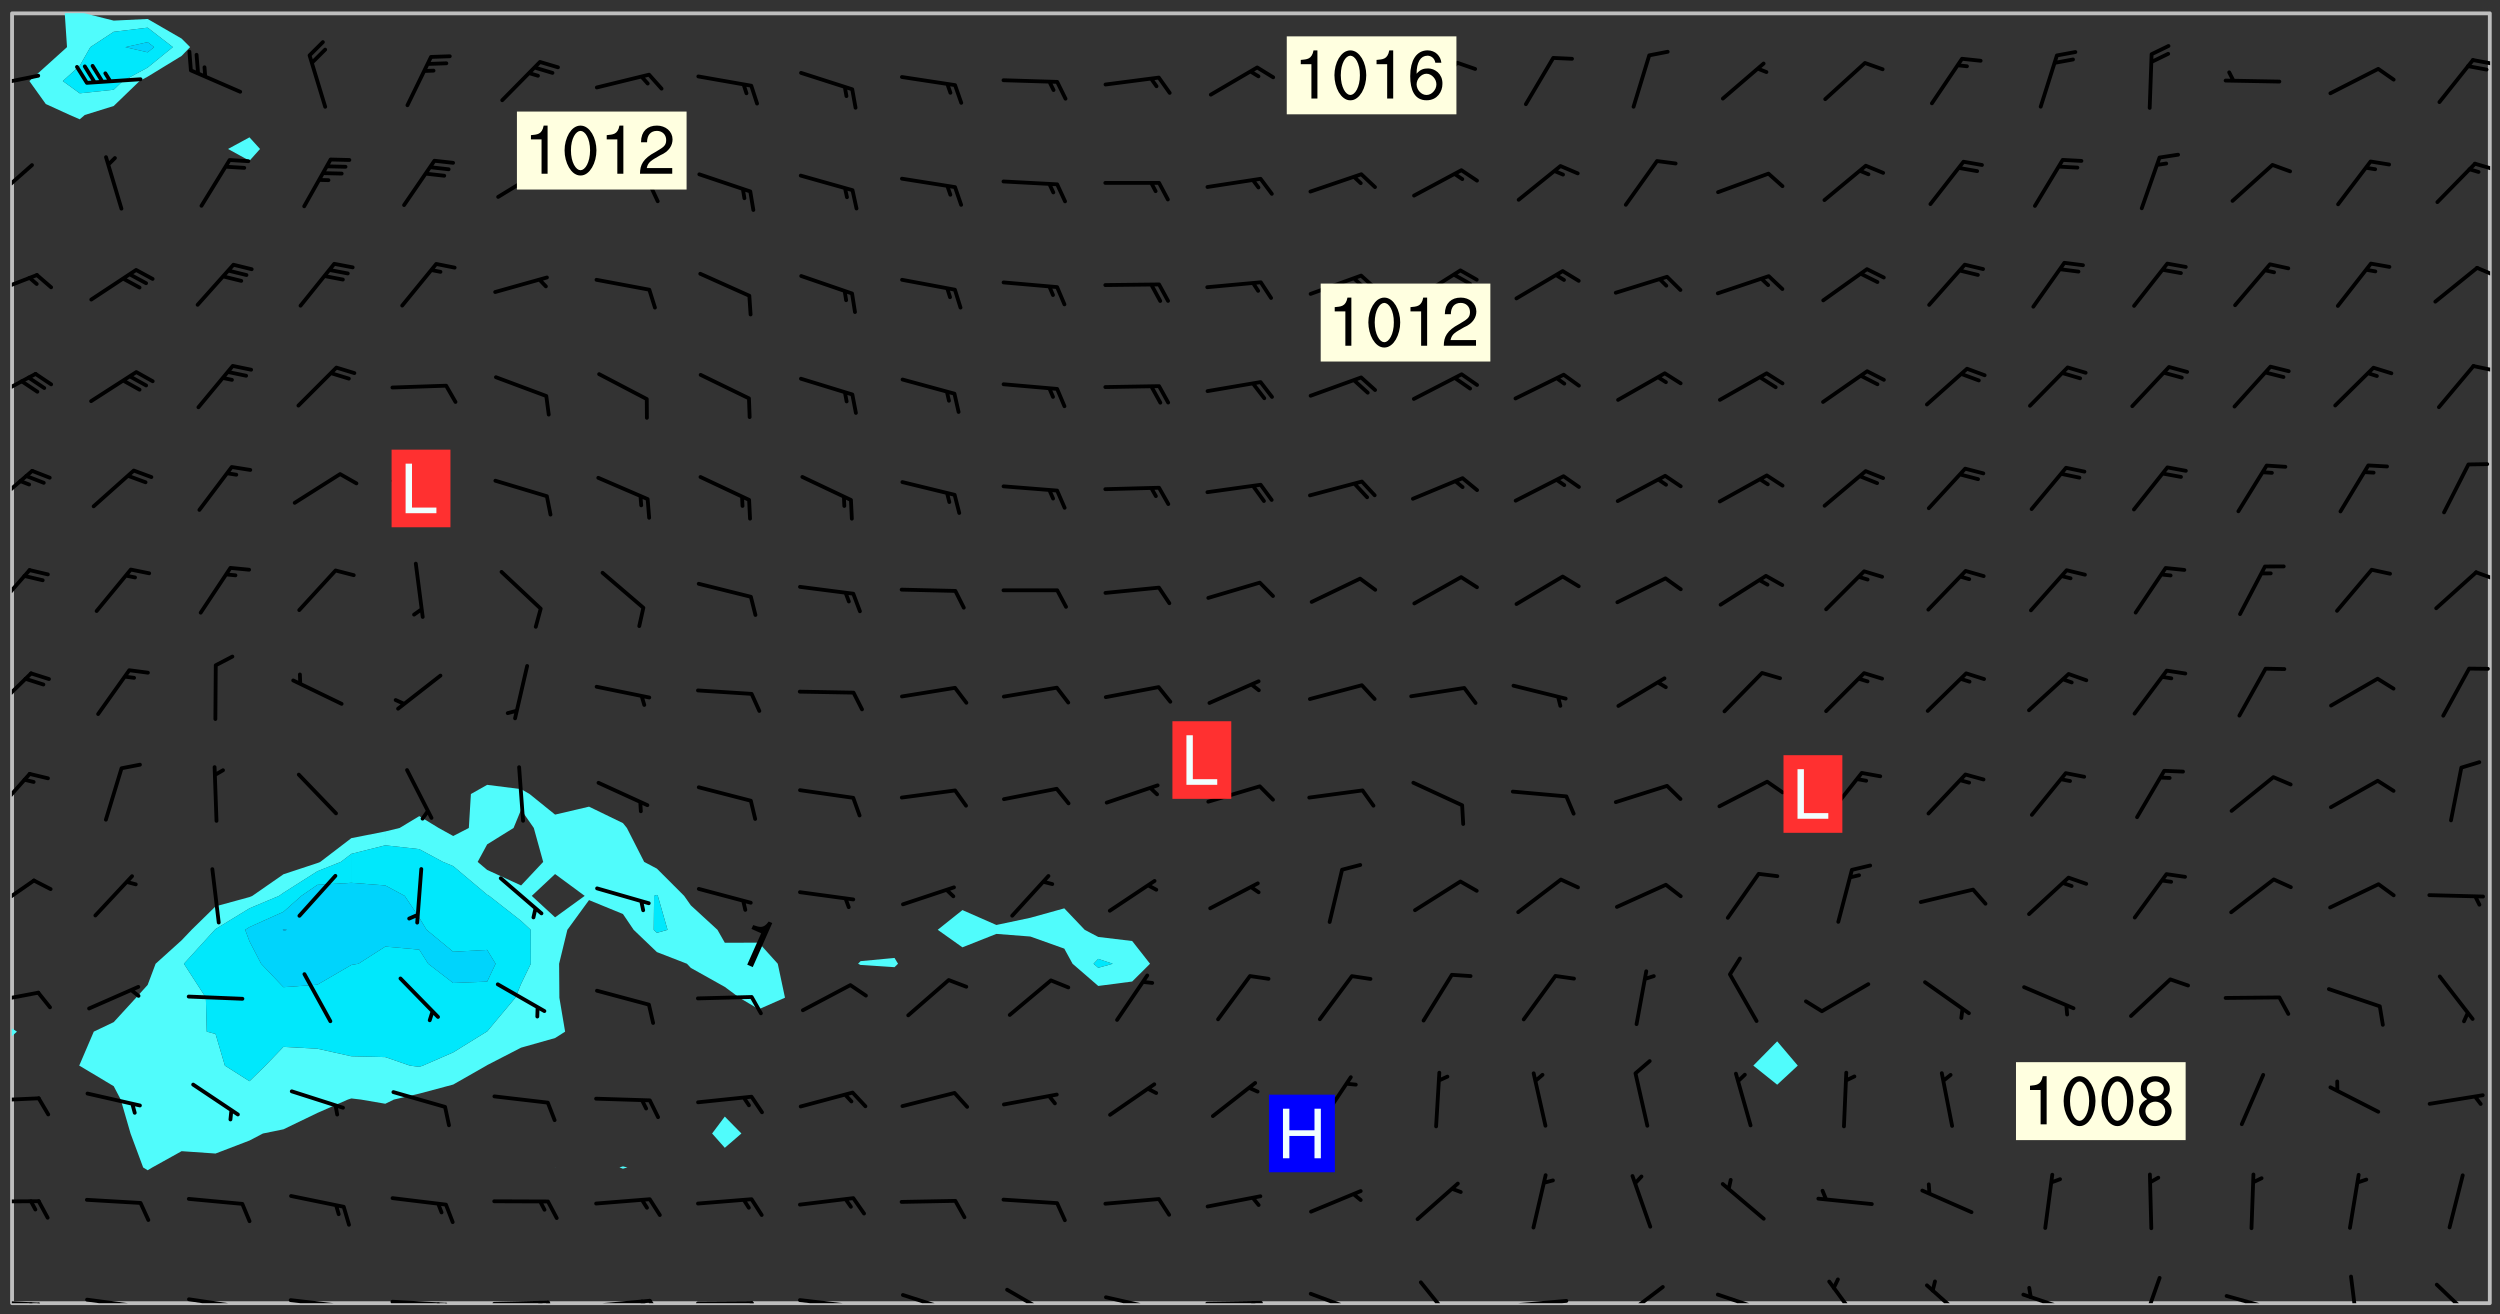 <svg xmlns="http://www.w3.org/2000/svg" role="img" xmlns:xlink="http://www.w3.org/1999/xlink" viewBox="142.45 309.95 326.84 171.84"><rect x="142.45" y="309.95" width="326.84" height="171.84" fill="#333333" stroke="none"/><defs><clipPath id="a"><path d="M144 445h1v35.328h-1zm0 0"/></clipPath><clipPath id="b"><path d="M144 311.672h1V445h-1zm0 0"/></clipPath><clipPath id="c"><path d="M144 311.672h324v168.656H144zm0 0"/></clipPath><clipPath id="d"><path d="M146 311.672h22V326h-22zm0 0"/></clipPath><clipPath id="e"><path d="M467 311.672h1v168.656h-1zm0 0"/></clipPath><clipPath id="f"><path d="M144 479h4v1.328h-4zm0 0"/></clipPath><clipPath id="g"><path d="M147 480h2v.328h-2zm0 0"/></clipPath><clipPath id="h"><path d="M146 480h2v.328h-2zm0 0"/></clipPath><clipPath id="i"><path d="M153 479h9v1.328h-9zm0 0"/></clipPath><clipPath id="j"><path d="M160 480h2v.328h-2zm0 0"/></clipPath><clipPath id="k"><path d="M159 480h2v.328h-2zm0 0"/></clipPath><clipPath id="l"><path d="M166 479h9v1.328h-9zm0 0"/></clipPath><clipPath id="m"><path d="M173 480h3v.328h-3zm0 0"/></clipPath><clipPath id="n"><path d="M172 480h2v.328h-2zm0 0"/></clipPath><clipPath id="o"><path d="M180 479h8v1.328h-8zm0 0"/></clipPath><clipPath id="p"><path d="M187 480h2v.328h-2zm0 0"/></clipPath><clipPath id="q"><path d="M186 480h2v.328h-2zm0 0"/></clipPath><clipPath id="r"><path d="M193 479h9v1.328h-9zm0 0"/></clipPath><clipPath id="s"><path d="M200 480h3v.328h-3zm0 0"/></clipPath><clipPath id="t"><path d="M199 480h2v.328h-2zm0 0"/></clipPath><clipPath id="u"><path d="M206 479h9v1.328h-9zm0 0"/></clipPath><clipPath id="v"><path d="M213 479h3v1.328h-3zm0 0"/></clipPath><clipPath id="w"><path d="M212 480h2v.328h-2zm0 0"/></clipPath><clipPath id="x"><path d="M220 479h8v1.328h-8zm0 0"/></clipPath><clipPath id="y"><path d="M227 479h2v1.328h-2zm0 0"/></clipPath><clipPath id="z"><path d="M226 479h2v1.328h-2zm0 0"/></clipPath><clipPath id="A"><path d="M233 480h8v.328h-8zm0 0"/></clipPath><clipPath id="B"><path d="M240 480h3v.328h-3zm0 0"/></clipPath><clipPath id="C"><path d="M246 479h9v1.328h-9zm0 0"/></clipPath><clipPath id="D"><path d="M253 480h3v.328h-3zm0 0"/></clipPath><clipPath id="E"><path d="M260 479h8v1.328h-8zm0 0"/></clipPath><clipPath id="F"><path d="M265 480h2v.328h-2zm0 0"/></clipPath><clipPath id="G"><path d="M273 478h8v2.328h-8zm0 0"/></clipPath><clipPath id="H"><path d="M286 479h9v1.328h-9zm0 0"/></clipPath><clipPath id="I"><path d="M292 480h2v.328h-2zm0 0"/></clipPath><clipPath id="J"><path d="M300 480h8v.328h-8zm0 0"/></clipPath><clipPath id="K"><path d="M306 480h2v.328h-2zm0 0"/></clipPath><clipPath id="L"><path d="M313 478h8v2.328h-8zm0 0"/></clipPath><clipPath id="M"><path d="M319 480h1v.328h-1zm0 0"/></clipPath><clipPath id="N"><path d="M327 477h6v3.328h-6zm0 0"/></clipPath><clipPath id="O"><path d="M339 479h9v1.328h-9zm0 0"/></clipPath><clipPath id="P"><path d="M353 477h8v3.328h-8zm0 0"/></clipPath><clipPath id="Q"><path d="M366 478h8v2.328h-8zm0 0"/></clipPath><clipPath id="R"><path d="M381 477h5v3.328h-5zm0 0"/></clipPath><clipPath id="S"><path d="M394 477h6v3.328h-6zm0 0"/></clipPath><clipPath id="T"><path d="M406 478h8v2.328h-8zm0 0"/></clipPath><clipPath id="U"><path d="M422 476h4v4.328h-4zm0 0"/></clipPath><clipPath id="V"><path d="M433 479h8v1.328h-8zm0 0"/></clipPath><clipPath id="W"><path d="M449 476h2v4.328h-2zm0 0"/></clipPath><clipPath id="X"><path d="M460 477h7v3.328h-7zm0 0"/></clipPath><clipPath id="Y"><path d="M144 466h4v2h-4zm0 0"/></clipPath><clipPath id="Z"><path d="M144 453h4v2h-4zm0 0"/></clipPath><clipPath id="aa"><path d="M144 439h4v3h-4zm0 0"/></clipPath><clipPath id="ab"><path d="M144 424h4v6h-4zm0 0"/></clipPath><clipPath id="ac"><path d="M144 410h3v7h-3zm0 0"/></clipPath><clipPath id="ad"><path d="M144 397h3v7h-3zm0 0"/></clipPath><clipPath id="ae"><path d="M144 384h3v7h-3zm0 0"/></clipPath><clipPath id="af"><path d="M465 384h3v2h-3zm0 0"/></clipPath><clipPath id="ag"><path d="M144 371h3v6h-3zm0 0"/></clipPath><clipPath id="ah"><path d="M144 358h4v5h-4zm0 0"/></clipPath><clipPath id="ai"><path d="M465 357h3v2h-3zm0 0"/></clipPath><clipPath id="aj"><path d="M144 345h4v4h-4zm0 0"/></clipPath><clipPath id="ak"><path d="M466 344h2v3h-2zm0 0"/></clipPath><clipPath id="al"><path d="M144 331h3v6h-3zm0 0"/></clipPath><clipPath id="am"><path d="M465 331h3v2h-3zm0 0"/></clipPath><clipPath id="an"><path d="M144 319h4v3h-4zm0 0"/></clipPath><clipPath id="ao"><path d="M465 317h3v2h-3zm0 0"/></clipPath><g id="ap" clip-path="url(#clip1)"><path fill="#fff" fill-opacity="0" fill-rule="evenodd" d="M0 0h1000v1000H0zm0 0"/><path fill="#d3d3d3" fill-opacity="0" fill-rule="evenodd" d="M162.152 355.867l-.234.293.059.234.117.172.176.234.293.348.113.059.117-.172.059-.234.176-.176.465-.176h.699l.234.293.289.816.059.176.176.23.352.234.699.699.172.176.234.348.234.41.289.582.41.465.23.234.234.176.117.23.176.293.172 1.164v.234l.059.289.059.117.117.117.348.41.117.172.176.176.176.234.117.172.172.352.059.234.234.406.234-.059-.176.176-.059.93h-.582l-.234-.113-.348.113-.117.117-.059.293-.059.176-.117.172-.465.293-.059.234-.059.113v.645l.059.172v.41l.059.059v.406l.059.406.117.176.059.059.23.641-.059.293v.699l-.059.582v.234l-.059.23-.055.352v1.922l.055.117h.426l-.367.117-.023.352.891 1.168 1.742.539 1.34.359v.539l.09.809.535.715 1.52.27.891-.086.09 1.164.535.18 1.16-.18 2.055-.984 1.16-.363 1.879-.176 1.695-.18-.18.719-1.516.086-1.25.09-.805.27-1.074.809.27.719.535.898-.18.625-.266.809.266 1.078.625.898.805.18 1.25-.18-.266.723.098.504.055.293v.172l.059.293v.406l.176.117.352.117h.406l.293-.176.113-.117.059-.117.117-.23.059-.176.352-.465.23-.176.176-.059.176.059.059.176.117.988.055.469.059.172.117.234.176.059.816.059h.289l.117.234.059.406.059.352v1.105l.117.293.117.348.289.699.176.352.582.754.352.176.172.059.469.234.641.465.348.234.293.176.293.055.23.062.816.348.293.176.113.172.352.352.117.176.523.641v.289l.059.352v.348l.059.352.059.289.117.059.172.059h.176l.582.234.176.117.176.289.176.234.113.234.293.23.117.117v.41l.059.055.289.234.234.117.059.117.117.172.059.117.23.234.059.176.234.059.117.059-.117.113-.059.117v.117l-.117.293-.117.289v.582l.176.117.117.059.059.117.117.117.113.059.176.348.059.352.059.406v.176l-.059.176-.117.699v.172l.117.176.293.293h.406l.176.117.117.172.117.293v.234h-.527l-.23-.234h-.234l-.176.059-.059.699.059.348.117.176.176.41.117.23.289.469.176.055h.523l.234.059.758.641.059.293v.234l.059.059.23.348v.352l-.117.172v.293l.293.289.293.176.172.059.293.176.293.117.582.406.289.234.293.176.219.16.016.012.23.176.641.523.176.234.117.176.176.176.113.172v.641l.117.176.469.117.582.117.234.059.23.113.293.117.113.059.586.352.289.172.176.062.176.055.176.059.699.352.289.176.234.055.289.176.234.117.641.406.293.117.172.059.234.059.41.059.23.059.234.117.059.172-.41.176.469.059.059.293.113.234.176.055.234.059.176.059.406.117.641.234.117.172.059.234v.176l-.059.117-.059.406.234.234.117.059.348.117.641.23.176.117.289.117.176.176.234.465.582 1.105.176.176.348.176.176.117.352.117 1.047.523.234.059.465.113.293.059.465.176.758.582.234.234.348.465.176.176.289.234.816.699.293.176.289.289.293.176.293.289.695.641.176.176.293.234.289.234.469.289.641.582.348.234.234.293.348.348.352.465.934.992.348.406.117.176.234.059.113.117.645.176.23.113.234.059.293.176.23.117.934.699.406.406.234.176.406.176.234.117.816.348.348.234.234.117.293.289.23.117.758.352.352.172.23.059.293.117.234.059.871.176h.816l.469.23.172.059.875.699.465.117.293.059.176.059.23.059.469.059.348.059.352.059.406.059h.293l.172.059v.23l.176.176h.293l.348.059.352.059.699.117h.641l.465-.234.293-.176.172-.117.41-.172.289-.176.934-.465.469-.293.523-.293.465-.172.465-.176 1.051-.465.289-.117.41-.117.289-.117.527-.176 1.516-.699.582-.348.289-.059.293-.059.348-.117.875-.23.352-.117h.113l.234-.059.875-.234.234-.059h.812l.352-.059.816-.117.172-.059.352-.055.293-.059.23-.059.816-.176.176-.059h.348l.234-.059.465-.117.758-.172.234-.059h.348l.41-.117.289-.059 1.285-.059h.289l.41-.059.23-.059h.176l.875-.117h.406l.41-.117h.348l.352-.113.871-.059h1.75l1.047.289.41.117.289.117.352.117.289.117 1.051.172.289.059h.293l.293.059.172.059.41.059.172.059.117.059h.117l.117.059.352.059h.113l.41.066 1.922.395 1.926.395 1.52.449 1.695.719 2.145.805 1.605-.719 1.43-.805 1.16-1.078 1.25-.449 3.035-.719 1.875-.359 2.145-1.348 2.234-1.254 2.5-1.258 1.695-.449 1.785-.18 1.16-.27.625.539 1.34-.27.715-.988.984-1.344.445-.18.805-.359 1.875-.539 1.785-.449 1.25-.27 1.16-.09 1.699-.09 1.961-.27 1.25-.09h.539l.625-.09h.891l2.145-.18 2.41-.18 2.59-.09 1.695.18 1.609.09 1.43.359 1.16.719 1.875.988 1.16 1.527.266.715.629.09.355.898.535.539.535 1.527 1.074.359h.535l-.805.535.09 1.707.715 2.695.891.805.895.988.715 1.258 1.785.539 1.52-.18.355 1.344 1.609-.805.98-.539.27.27.316-.215.219-.145.801.449.449-.359h.355l.535-.27.539-.719.535-.27.625-.988 1.16.449.84.371 1.395.617 1.695-.18h1.605l1.785.09.18-1.707.535-1.344.805.27.492.848.402.406-.09.539v.359l.715.449.711-.27h1.43l.359.988.445 1.258.715 1.344 1.25.629 1.695.629.715-.18.18-.539.98-.09.449.359.086 1.258-.266.629-.535.18v.539l.715.984.266.539.984.988.801 1.078-.266.359-.09.898-.625 2.332-.355 2.066-.09 1.793-.18.719-.09.539v1.438l-.98 1.883-.359 1.707-.535.898-.805 1.168-.266.539 2.055 1.254.086.359-.355.539-.09-.18v.809l.09 1.438-.445.715-1.074.094-.266.715.535.898.805.719 1.16.809 1.34.27.445.359-.355.449-1.789-.09-1.25-.449-.715-.719-.625-.09-.176 3.59-.188 1.309h89.359V311.703h-55.27v49.082l.762.125 3.289.543 2.023 2.836v2.754l2.352.332 2.348.332h4.051l-1.379 4.16-2.023.707-2.023.703-.543.344-2.594 1.617-.188.117-2.023-2.078-.73-2.742-2.672-2.078-1.375-3.5-.066-.082-1.957-2.672 2.75-1.418v-49.082H294.422v91.414l.117.031.133.012.074.074.105.047.09.059.086.059.09.059.297.297.059.09.031.117.027.117.016.137-.031.117-.059.09-.059.086-.043.105-.047.102-.027.121v.145l.176.27.148.148.074.086.074.074.043.105.062.09.059.086.043.105.059.09.047.102.043.105.059.086.117.18.074.074.062.086.059.09.043.105.059.09.059.086.062.09.059.09.043.102.117.18.074.074.059.086.074.074.09.059.105.047h.148l.133-.016.133.016.102-.047.074-.074.047-.102-.016-.133v-.148l-.047-.105-.027-.117-.047-.102-.027-.121-.043-.102-.062-.09-.043-.102-.043-.105-.031-.117-.016-.133-.012-.137.086-.059.059-.086.121-.031.043.105.016.133v.117l.059.102.059.09.09.059.148.148.059.09.043.105-.012.102.086.059.105.047.086.059.09.059.074.074-.117.027-.105.047-.086.059-.074.074-.059.09-.062.086-.027.121-.047.102-.043.105-.031.117-.012.133-.016.133v.148l.027.117.047.105.043.102.059.09.074.074.09.059.074.074.09.059.059.09.043.105.047.102.117.031.133.016h.148l.117-.031.105.043.043.105.047.102.027.121L299.5 410l.027.117.031.121.027.117.105.043.102.047.133-.016.148.148.062.086.074.074.07.074.09.062.105.043.102.043.117.031.137.016.117-.031.074-.074.027-.117-.012-.133-.031-.121-.027-.117.043-.105h.117l.09.062.117.027h.148l.133.016h.148l.133.016.133-.016h.148l.133-.016.133-.012.137.012.117-.027.133-.016.191-.059-.059.176-.016.133-.027.121-.016.133-.059.086-.133.016-.105.047-.105.043-.117.031-.117.027-.266.031h-.148l-.133.016-.074.074.059.086.148.148.117.18.074.07.09.062.09.059.086.059.09.059.102.043.105.062.105.043.086.059.105.047.102.043.18.117.059.09-.043.102-.047.105.016.133.223.223.059.09.043.102.031.121.043.102.016.133.031.117.012.137.031.117.148.148.102.043.105.043.117.031.133.016.137.016h.117l.117-.031.09-.059.043-.105.047-.102.043-.105.031-.117.012-.133v-.148l-.012-.133-.016-.133-.031-.117-.043-.105-.047-.105-.043-.102-.043-.105-.016-.133.016-.133.027-.117.031-.117.027-.121.047-.102.09-.059.086-.062.074-.074.09-.059.223-.223.059-.086.074-.074.117-.18.059-.086v-.148l-.074-.074-.102-.047-.105-.043-.102-.043-.059-.09-.047-.105-.027-.117.09-.059.117-.031.102-.043.18-.117.148-.148.012-.133-.012-.105-.09-.059-.133.016h-.148l-.133.016-.133-.016-.121-.031-.086-.059-.074-.074-.059-.09-.062-.086-.117-.18-.059-.086.031-.121.086-.059.121-.031.059-.086v-.121l-.031-.117-.059-.09-.059-.086-.047-.105-.027-.117-.016-.133.059-.09.074-.074.09-.059.117-.18.074-.074.059-.086.148-.148.121-.031.133-.016.133.016.074.074.043.105.016.133-.031.117-.117.031-.133.012-.148.148-.043.105-.047.102-.027.121-.031.117v.148l.031.117.043.105.059.09.074.07.074.074.117.031.121.027.117-.027.133-.016h.117l.09.059.074.074.047.105.059.086.102.047.133.016.105.043.086.059-.012.105-.074.074-.18.117-.059.09-.09.059-.07.074-.074.074-.062.09-.027.117-.016.133.016.133-.016.133v.148l.016.133.027.117.031.121.074.074.09.059.086.059.09.059.117.031v.086l-.102.047-.09.059-.266.031-.117.027h-.148l-.105.043-.102.047-.059.09-.062.234-.012.133-.031.121-.016.133v.293l-.012.133.012.137.016.133.133.016.133.012.121.031.086.059.074.074.047.105.043.102.016.133v.445l-.016.133v.445l.031.266.027.117.016.133.031.117.086.211.031.266v.148l-.031.117-.027.117-.031.121-.027.117-.031.117-.031.121-.012.133-.016.133.09.059.117-.031.102.016.047.105-.031.266v.441l-.043.105-.047.105-.043.102-.043.105-.059.086-.031.121-.043.117-.031.117-.016.133.016.133.059.09.105.047.086.059.059.086-.012.137-.031.117-.043.102v.445l-.016.133v.148l-.031.117-.043.105-.027.117-.047.105-.043.102-.031.121-.027.117-.031.133-.031.117-.027.117-.043.105-.031.117-.031.121-.012.133-.016.133v.297l.027.117v.148l.047.398.027.117.059.09.121.031h.148l.133-.016.059.09v.117l-.059.09-.09.059-.102.043-.105.047-.09.059-.086.059-.137.016-.117-.031-.133-.016-.102.047-.062.086-.012.137-.016.133-.031.117-.027.117-.016.133-.031.121v.297l.016.133.031.117v.148l.012.133v.148l-.027.117-.047.102-.027.121-.031.117-.059.09-.074.074-.102.043-.105.047-.117.027-.121.031-.102-.047.059-.086.105-.047.027-.117.031-.117.027-.121.031-.117v-.148l.016-.133-.031-.117-.043-.105-.105.016-.074.074-.102.043-.09.062-.074.074-.043.102-.016.133-.031.117L304.25 426l-.031.117-.027.117-.031.121-.027.117-.031.117-.043.105-.09.059h-.09l-.117-.031-.031-.086.016-.137-.031-.117v-.148l-.012-.133v-.148l-.062-.234-.027-.121-.043-.102-.047-.105-.059-.086-.059-.09-.043-.105-.062-.086-.148-.148-.07-.074-.105-.047-.105-.043-.102-.043-.297-.297-.09-.074-.086-.059-.105-.043-.09-.062-.086-.059-.105-.043-.09-.059-.086-.062-.074-.07-.105-.047-.086-.059-.105-.043-.09-.062-.102-.043-.105-.043-.086-.059-.105-.047-.105-.043-.102-.047-.09-.059-.102-.043-.105-.043-.09-.062-.117-.027-.133-.016-.133.016H299.75l-.133.016-.117-.031-.09-.059-.074-.074-.09-.059-.102-.047h-.148l-.121-.027-.102-.043-.074-.074-.117-.18-.09-.059-.102-.043-.09-.062-.105-.043-.09-.059-.086-.059-.105-.047-.059-.086-.059-.09-.043-.105-.047-.102-.074-.074-.086-.059-.074-.074-.09-.059-.223-.223-.043-.105-.031-.266.105-.043h.145l.105.043.074.074.09.059.086.059.105.047.09.059.148.148.07.074.148.148.062.086.074.074.086.059.074.074.09.062.09.059.086.059.27.176.102.047.105.043.102.043.047-.074.059-.086.074-.074.07-.074.105.043.074.074.059.09.043.102.047.105.043.105.121.027.117-.027.074-.09.043-.105.059-.09.074-.074.105-.043.117-.027.133.012.09.059.148.148.059.09.043.105.047.102.043.105.043.102.105.047.105.043.133.016.086-.059.059-.09.074-.074.105-.043.117.027.105.047.102.043.105.043.102.047.18.117v.117l-.016.133.016.133.016.137.059.086.102.047.121.027.117.031h.148l.117-.031.059-.09.18-.117.059-.09.074-.074.059-.086.117-.18.18-.117.117.031.09.059.043.074-.016.133v.117l.09.059h.148l.133-.016.133-.012.266-.031.105-.043.117-.031.121-.027.074-.074.07-.074.062-.09-.016-.105-.047-.102-.102-.043-.105-.016-.117.027-.266.031h-.148l-.074-.074-.09-.059-.117-.031-.117-.027-.133-.016h-.148l-.133.016h-.297l-.105-.047-.148-.148-.043-.102-.059-.09.223-.223.086-.059.105-.043.117-.031.133-.016.133.016.137.016.102.043.133-.012.09-.062.102-.043.062-.09-.047-.102-.09-.059-.117-.031-.102-.043-.059-.09-.062-.09v-.117l.016-.133.105-.047.074-.07v-.121l-.09-.059-.031-.117.09-.059.074-.074.043-.105.059-.09.047-.102.016-.133v-.148l-.047-.105-.043-.102-.09-.059-.133-.016-.102-.043-.137-.016-.117-.031h-.445l-.133-.016-.133-.012-.133-.016-.117-.031h-.148l-.133-.016-.133-.012-.266-.031-.121-.043-.086-.059-.074-.074v-.148l.012-.133.105-.047.102-.043.133-.016h.152l.133-.016h.293l.121.031.102.043.09.059.234.062.121-.047.09-.059.102-.043.133-.016.105.043.102.047.133.012.121-.027h.145l.121-.031.117-.027.105-.047.074-.074.086-.059.148-.148.059-.086.047-.105.027-.117.016-.105-.102-.043-.09-.059-.117-.031-.105-.043-.09-.062-.074-.086-.074-.074-.102-.043-.105-.047-.102-.043-.059-.09-.047-.102-.086-.211-.062-.086-.059-.09-.074-.074-.086-.059h-.27l-.117.031-.09.059-.102.043-.133.016-.105-.016-.027-.117-.062-.09-.117-.031-.102-.043-.148-.148-.031-.117-.016-.105.074-.074.18-.117.117-.027.117-.031.137.016.102.043.105.043.102.047.105.043.117.031.133.016.117.027.133.016.105-.016.09-.059-.074-.074-.105-.043-.074-.074-.074-.09-.148-.148-.086-.059-.09-.059-.074-.074-.09-.059-.102-.047-.121-.027-.102-.047-.105-.043-.117-.031-.102-.043-.121-.031h-.148l-.117.031-.105.043-.086.062-.18.117-.086.059-.09.059-.105.047-.086.059-.105.043-.102.043-.105.047-.074.074-.059.09-.059.086-.047.105-.059.086-.074.074-.133-.012-.117-.031h-.117l-.074.074-.09.059-.074.074-.09.059-.086.059-.105.047-.102.043-.137.016-.102-.043-.148-.148-.105-.047h-.086l-.105.047-.102.043-.121.031-.117-.031-.074-.074v-.117l.031-.121.074-.07.059-.09.074-.074.117-.031.105-.043h.293l.133-.016.137-.016.102-.043.09-.059.102-.047.09-.059.133-.012.09.059.133.012.09-.059.086-.059.105-.043.09-.059.086-.062.09-.059.148-.148.059-.086.059-.09.105-.043.133-.016.117.027.121.031.059-.059.059-.09.031-.266.027-.117.105.012.133.016.102-.043.09-.059.059-.09.074-.074.059-.09.047-.102.012-.133-.012-.133-.047-.105-.148-.148-.059-.09-.059-.086-.043-.105v-.445l.016-.133v-.148l.012-.133-.059-.059-.09.059-.102-.043-.18-.117-.086-.059-.062-.09-.059-.09-.074-.074-.086-.059-.121.031-.102.012-.105.047-.086.059-.105.043-.148.148-.09.059-.086.059-.09.062-.105.043-.133.016v-.121l.105-.043.117-.031.074-.07.043-.105v-.148l-.027-.117-.148-.148-.133-.016h-.148l-.117.031-.105.043-.102.043-.09.062-.117.027-.074-.074.012-.133-.043-.102-.043-.105-.09-.059-.117.027-.121.031-.117.031-.102.043-.121.031-.102.043-.105.043-.09.059-.102.016v-.117l.016-.133-.059-.09-.074.043-.148.148-.059.09-.074.074-.047.105-.043.102-.074.074-.059.09-.074.074-.059.086-.074.074-.09.062-.074.07-.074.074-.102.016-.133.016-.105-.043v-.121l.148-.148.043-.102.059-.09.047-.102.043-.105.059-.09.031-.117.043-.102.031-.121.027-.117.047-.105.043-.102.043-.105.074-.07.09-.062.09-.059.102-.043h.297l.266-.031.105-.043-.074-.074-.117-.031-.105-.043-.09-.059-.102-.047-.09-.059-.102-.043-.105-.043-.09-.062-.086-.059-.105-.043-.102-.043-.121-.031-.117-.031-.102-.043L297.5 410.25l-.102-.043-.09-.059-.043-.105-.016-.133.102-.043.133-.016.137.016.133-.016.102-.043.059-.09.016-.105-.09-.059-.074-.074-.102-.043-.09-.059-.148-.148-.043-.105-.016-.133v-.293l-.059-.09-.09-.059-.074-.074-.043-.105-.031-.117-.059-.09-.074-.074-.117-.027-.074-.074-.09-.059-.09-.062-.086-.059-.074-.074-.059-.086-.047-.105-.086-.059-.148-.148-.195-.059-.133.016-.102.043-.074.074-.047.102-.043.105-.059.09-.059.086-.297.297-.09.059h-.086l-.062-.086-.043-.105.031-.117.059-.09.027-.117-.012-.133-.09-.062-.105.047-.117.027-.117.031-.27.176-.102.047-.117.027-.105.047-.09.059-.102.043-.059-.086-.047-.105.016-.133.047-.105.07-.074.074-.07.059-.09v-.148l-.043-.105h-.238l-.102.047-.031.117-.027.117-.031.121-.074.043-.133.016-.074-.047-.043-.102-.043-.105-.047-.102-.043-.105-.121.031-.102.043-.133.016-.117.031-.105.043-.09.059-.102.047-.121.027-.133.016-.102-.043-.059-.09-.047-.105-.043-.102-.043-.105v-.117l.059-.09.086-.059.18-.117.102-.047.105-.043.105-.059.102-.043.09-.062.102-.043.105-.059.102-.047.09-.059.105-.043.102-.043.09-.062.102-.043.137-.016.117.031.102.043.121.031.102.043.105.047.102.043.105.043.102.047.105.043.102.043.105.047.086.059.105.043.117.031.105.043.102.047.09.059.105.043.102.043.105.047.117.027.102.047.121.027h.148l.086-.059.016-.102.059-.09-.027-.117-.074-.074-.117-.18-.074-.074-.09-.074-.18-.117-.086-.059-.105-.043-.102-.047-.27-.176-.059-.09-.074-.074-.059-.09-.043-.102-.031-.117-.016-.137v-.562l-.012-.133-.016-.133-.031-.117-.016-.133-.012-.133-.031-.121-.223-.223-.059-.086-.016-.105.031-.117.133-.016v-91.414H172.992v1.453l-.059.234-.352 1.051-.172.523-.117.348-.176.41-.117.172-.234.293-.23.059h-.352l-.117.059-.23.406v.293l.117.176.23.23.117.234.641.758.293.465.176.234.23.352.234.348.641.816.176.465.172.41.117.695.176.469.117 1.398.059.465v.875l.117 1.047v4.781l-.059.465-.352 1.281-.176.523-.113.41-.352.93L172.934 336l-.234.582-.117.176-.172.348-.176.406-.352.816-.059.293-.113.293-.117.289-.059.176-.117.875-.059.406-.059.117-.059.176-.059.172-.23.527-.117.172v.234l-.117.234-.059.172-.176.586v.289l-.059.176v.293l-.059.113-.059.527v.172l-.055.234v2.621l-.176.816-.117.176-.176.234-.117.172-.113.234-.586.934-.23.289-.293.465-.176.234-.289.352-.352.699-.113.23-.176.41-.176.23-.406.527-.816.699-.293.172-.289.234-.176.117-.176.176-.523.406-.527.176-.172.176-.234.055-.641.176h-.758m12.211 31.023l-1.074.449.359.895 1.25-.715.445-.539-.98-.09"/><path fill="#d3d3d3" fill-opacity="0" fill-rule="evenodd" d="M201.508 416.598h-.895l.449.629.98.359.805-.09.445-.988-.176.09-.715-.355-.895.355m154.621 59.07l-.059-.523v-.293l.113-.293.059-.23.469-.469h.113l.117-.113.117-.059h.176l.234-.059h.348l.234.059.117.059.23.172.059.176.117.582v.293l-.117.176-.172.289-.176.176-.527.523-.23.234-.117.059h-.176l-.117-.059-.406-.293-.176-.117-.117-.059-.059-.113-.055-.117m6.641-10.957l-.059-.172v-1.109l.059-.172.176-.059.172-.059h.176l.234-.059.117.059.059.699-.059.172-.117.176-.117.059-.234.523-.113.059h-.234l-.059-.117m9.613-14.391l-.117-.176v-.699l.293-.875.117-.172.176-.352.113-.23.117-.293.352-.758.117-.23.172-.234h.176l.117-.059h.641l.117.059.234.234.172.113.352.293.117.117.113.176v.113l.117.059.117.117v.699l-.059.176v.23l-.059.176-.348 1.051-.117.23-.117.234-.117.059-.23.234-.641.289h-.875l-.41-.117-.641-.465"/><path fill="none" stroke="#bebebe" stroke-linecap="round" stroke-linejoin="round" stroke-miterlimit="10" stroke-width=".5" d="M467.957 311.695H144.027v168.625h323.93v-168.625"/><g clip-path="url(#a)"><path fill="#fff" fill-opacity="0" fill-rule="evenodd" d="M144 475.891v4.438h.004H144v-34.914 30.477"/></g><g clip-path="url(#b)"><path fill="#fff" fill-opacity="0" fill-rule="evenodd" d="M144 440.383v4.02-132.73h.004H144V440.383"/></g><path fill="#50fcfc" fill-rule="evenodd" d="M144 444.402v1.012h.004v-1.012H144"/><g clip-path="url(#c)"><path fill="#fff" fill-opacity="0" fill-rule="evenodd" d="M144.004 480.328v-34.914l.664-.594-.664-.418V311.672h6.91l.297 4.438-2.773 2.504-2.148 1.934 2.148 3.004 3.137 1.434 1.301.566.66-.566 3.781-1.176 3.383-3.262 1.055-.57 4.438-2.711 1.113-1.156-1.113-1.113-4.438-2.566-4.438.215-3.879-.973h21.629v16.23l-2.805 1.523 2.805 1.543 1.379-1.543-1.379-1.523v-16.23h31.07v100.883l-2.125 1.199-.27 4.438-2.043 1.051-1.902-1.051-2.535-1.547-2.566 1.547-1.875.457-4.438.875-4.062 3.105-.375.152-4.438 1.465-4.066 2.824-.375.156-4.438 1.215-3.133 3.066-1.305 1.371-3.398 3.066-1.039 2.766-1.512 1.672-2.926 3.195-2.605 1.242-1.836 4.285-.078.156.078.031 4.441 2.66.914 1.746 1.285 4.438 1.648 4.438.59.367.605-.367 3.832-2.129 4.438.309 4.438-1.699 1.754-.918 2.688-.551 4.438-2.141 3.98-1.746.457-.148 1.254.148 3.184.547 1.121-.547 3.32-.777 4.438-1.188 4.336-2.473.102-.066 4.438-2.285 4.441-1.258v16.91l-.02.012.02.012.039-.012-.039-.012v-16.91l1.312-.832-.75-4.438-.035-4.438 1.078-4.438 2.832-3.887 4.438 1.82v32.996l-.457.137.457.168.582-.168-.582-.137v-32.996l1.398 2.066 3.039 2.91 3.93 1.527.508.543 4.441 2.484v16.953l-1.66 2.211 1.66 1.875 2.172-1.875-2.172-2.211v-16.953l1.902 1.41 2.535 1.512 3.43-1.512-.945-4.438-2.484-2.758-4.438.012-.961-1.691-3.48-3.195-.875-1.242-3.562-3.562-1.664-.879-2.262-4.438-.512-.633-4.438-2.152-4.438 1.039-3.332-2.691-1.109-.641-4.438-.559v-100.883h53.262V435.188l-4.441.418-.324.34.324.16 4.441.289.457-.449-.457-.758V311.672h22.191v117.031l-4.438 1.234-4.441.941-4.438-1.949-3.23 2.578 3.23 2.293 4.438-1.758 4.441.344 4.438 1.582 1.082 1.977 3.355 2.902 4.438-.578 2.336-2.324-2.336-2.973-4.438-.531-1.77-.934-2.668-2.805V311.672h93.203v134.418l-3.121 3.172 3.121 2.5 2.691-2.5-2.691-3.172V311.672h93.203v168.656H144.004"/></g><path fill="#50fcfc" fill-rule="evenodd" d="M144.668 444.82l-.664.594v-1.012l.664.418"/><g clip-path="url(#d)"><path fill="#50fcfc" fill-rule="evenodd" d="M148.438 323.551l-2.148-3.004 2.148-1.934 2.773-2.504-.297-4.438h2.523l3.879.973 4.438-.215v1.137l-4.438.539-3.051 2.004-1.391 2.438-2.211 2 2.211 1.605 4.441-.473 1.176-1.133 3.262-1.762 3.293-2.676-3.293-2.543v-1.137l4.438 2.566 1.113 1.113-1.113 1.156-4.438 2.711-1.055.57-3.383 3.262-3.781 1.176-.66.566-1.301-.566-3.137-1.434"/></g><path fill="#00e8fc" fill-rule="evenodd" d="M152.875 322.152l-2.211-1.605 2.211-2 1.391-2.438 3.051-2.004 4.438-.539v1.895l-2.918.648 2.918.684.84-.684-.84-.648v-1.895l3.293 2.543-3.293 2.676-3.262 1.762-1.176 1.133-4.441.473"/><path fill="#50fcfc" fill-rule="evenodd" d="M152.875 449.293l-.078-.031.078-.156 1.836-4.285 2.605-1.242 2.926-3.195 1.512-1.672 1.039-2.766 3.398-3.066 1.305-1.371 3.133-3.066 4.438-1.215.375-.156 4.066-2.824 4.438-1.465.375-.152 4.062-3.105 4.438-.875v1.812l-4.438 1.117-1.375 1.051-3.062 1.223-4.438 2.816-.574.402-3.867 1.629-4.438 2.711-.098.098-4.039 4.438 2.871 4.438.113 4.438 1.152.301 1.223 4.141 3.215 2.039 2.082-2.039 2.359-2.453 4.438.242 4.438.988 4.438.109 3.211 1.113 1.23.16.477-.16 3.961-1.727 4.379-2.715.059-.027 3.684-4.41.754-1.812 1.27-2.625-.016-4.438-1.254-1.168-4.172-3.27-.266-.152-4.438-3.738-1.336-.551-3.102-1.668-4.441-.5v-1.812l1.875-.457 2.566-1.547 2.535 1.547 1.902 1.051 2.043-1.051.27-4.438 2.125-1.199 4.438.559v2.691l-.984 2.387-3.453 2.145-1.242 2.293 1.242 1.047 4.438 2.031 2.887-3.078-1.227-4.438-1.66-2.387v-2.691l1.109.641 3.332 2.691v7.77l-3.047 2.855 3.047 2.805 3.875-2.805-3.875-2.855v-7.77l4.438-1.039 4.438 2.152.512.633 2.262 4.438 1.664.879v3.438l-.367.125-.047 4.438.414.395 1.391-.395-1.27-4.438-.121-.125v-3.438l3.562 3.562.875 1.242 3.48 3.195.961 1.691 4.438-.012 2.484 2.758.945 4.438-3.43 1.512-2.535-1.512-1.902-1.41-4.441-2.484-.508-.543-3.93-1.527-3.039-2.91-1.398-2.066-4.438-1.82-2.832 3.887-1.078 4.438.035 4.438.75 4.438-1.312.832-4.441 1.258-4.438 2.285-.102.066-4.336 2.473-4.438 1.188-3.32.777-1.121.547-3.184-.547-1.254-.148-.457.148-3.98 1.746-4.438 2.141-2.688.551-1.754.918-4.438 1.699-4.438-.309-3.832 2.129-.605.367-.59-.367-1.648-4.438-1.285-4.438-.914-1.746-4.441-2.66"/><path fill="#00d4fc" fill-rule="evenodd" d="M161.754 316.793l-2.918-.684 2.918-.648.84.648-.84.684"/><path fill="#00e8fc" fill-rule="evenodd" d="M169.363 440.383l-2.871-4.438 4.039-4.438.098-.098 4.438-2.711 3.867-1.629.574-.402 4.438-2.816 3.062-1.223 1.375-1.051v3.789l-4.438.266-2.094 1.438-2.344 2.082-4.441 2-.566.355.566 1.512 1.523 2.926 2.918 3.066 4.438-.324 4.438-2.582.93-.16 3.508-2.242 4.441.398 1.168 1.844 3.27 2.516 4.438-.176 1.105-2.34-1.105-1.809-4.438.242-3.484-2.871-.953-1.582-1.91-2.855-2.531-1.363-4.438-.34v-3.789l4.438-1.117 4.441.5 3.102 1.668 1.336.551 4.438 3.738.266.152 4.172 3.27 1.254 1.168.016 4.438-1.27 2.625-.754 1.812-3.684 4.41-.059.027-4.379 2.715-3.961 1.727-.477.16-1.23-.16-3.211-1.113-4.438-.109-4.438-.988-4.438-.242-2.359 2.453-2.082 2.039-3.215-2.039-1.223-4.141-1.152-.301-.113-4.438"/><path fill="#50fcfc" fill-rule="evenodd" d="M175.066 330.969l-2.805-1.543 2.805-1.523 1.379 1.523-1.379 1.543"/><path fill="#00d4fc" fill-rule="evenodd" d="M175.066 433.02l-.566-1.512.566-.355 4.441-2v2.312l-.09.043.09.16.461-.16-.461-.043v-2.312l2.344-2.082 2.094-1.438 4.438-.266 4.438.34 2.531 1.363 1.91 2.855.953 1.582 3.484 2.871 4.438-.242 1.105 1.809-1.105 2.34-4.438.176-3.27-2.516-1.168-1.844-4.441-.398-3.508 2.242-.93.16-4.438 2.582-4.438.324-2.918-3.066-1.523-2.926"/><path fill="#00c4fc" fill-rule="evenodd" d="M179.508 431.668l-.09-.16.09-.043.461.043-.461.16"/><path fill="#fff" fill-opacity="0" fill-rule="evenodd" d="M206.137 420.336l-1.242 2.293 1.242 1.047 4.438 2.031 2.887-3.078-1.227-4.438-1.66-2.387-.984 2.387-3.453 2.145m8.879 3.879l-3.047 2.855 3.047 2.805 3.875-2.805-3.875-2.855"/><path fill="#50fcfc" fill-rule="evenodd" d="M215.016 462.586l-.02-.012.02-.012.039.012-.039.012m8.875.156l-.457-.168.457-.137.582.137-.582.168"/><path fill="#00e8fc" fill-rule="evenodd" d="M228.328 431.902l-.414-.395.047-4.438.367-.125.121.125 1.27 4.438-1.391.395"/><path fill="#50fcfc" fill-rule="evenodd" d="M237.207 460.012l-1.66-1.875 1.66-2.211 2.172 2.211-2.172 1.875m17.75-23.906l-.324-.16.324-.34 4.441-.418.457.758-.457.449-4.441-.289m13.316-2.305l-3.23-2.293 3.23-2.578 4.438 1.949 4.441-.941 4.438-1.234 2.668 2.805 1.77.934v2.867l-.609.637.609.527 1.902-.527-1.902-.637v-2.867l4.438.531 2.336 2.973-2.336 2.324-4.438.578-3.355-2.902-1.082-1.977-4.438-1.582-4.441-.344-4.438 1.758"/><path fill="#00e8fc" fill-rule="evenodd" d="M286.027 436.473l-.609-.527.609-.637 1.902.637-1.902.527"/><path fill="#50fcfc" fill-rule="evenodd" d="M374.793 451.762l-3.121-2.5 3.121-3.172 2.691 3.172-2.691 2.5"/><g clip-path="url(#e)"><path fill="#fff" fill-opacity="0" fill-rule="evenodd" d="M467.996 480.328H468V311.672h-.004H468v168.656h-.004"/></g><path fill="#fff" fill-opacity="0" fill-rule="evenodd" d="M236.449 436.434l5.34 2.371 4.043-9.105-5.34-2.367-4.043 9.102"/><path fill-rule="evenodd" d="M242.945 430.426l.465.207-2.551 5.754-.719-.32 1.82-4.105-1.27-.562.227-.508.535.168.254.055.246.012.242-.047.246-.121.246-.215.258-.316"/><g clip-path="url(#f)"><path fill="none" stroke="#000" stroke-linecap="round" stroke-linejoin="round" stroke-miterlimit="10" stroke-width=".5" d="M147.508 480.496l-7.016-.336"/></g><g clip-path="url(#g)"><path fill="none" stroke="#000" stroke-linecap="round" stroke-linejoin="round" stroke-miterlimit="10" stroke-width=".5" d="M147.508 480.496l1.051 2.219"/></g><g clip-path="url(#h)"><path fill="none" stroke="#000" stroke-linecap="round" stroke-linejoin="round" stroke-miterlimit="10" stroke-width=".5" d="M146.488 480.449l.523 1.109"/></g><g clip-path="url(#i)"><path fill="none" stroke="#000" stroke-linecap="round" stroke-linejoin="round" stroke-miterlimit="10" stroke-width=".5" d="M160.797 480.793l-6.965-.93"/></g><g clip-path="url(#j)"><path fill="none" stroke="#000" stroke-linecap="round" stroke-linejoin="round" stroke-miterlimit="10" stroke-width=".5" d="M160.797 480.793l.855 2.301"/></g><g clip-path="url(#k)"><path fill="none" stroke="#000" stroke-linecap="round" stroke-linejoin="round" stroke-miterlimit="10" stroke-width=".5" d="M159.785 480.66l.426 1.148"/></g><g clip-path="url(#l)"><path fill="none" stroke="#000" stroke-linecap="round" stroke-linejoin="round" stroke-miterlimit="10" stroke-width=".5" d="M174.105 480.848l-6.949-1.035"/></g><g clip-path="url(#m)"><path fill="none" stroke="#000" stroke-linecap="round" stroke-linejoin="round" stroke-miterlimit="10" stroke-width=".5" d="M174.105 480.848l.82 2.312"/></g><g clip-path="url(#n)"><path fill="none" stroke="#000" stroke-linecap="round" stroke-linejoin="round" stroke-miterlimit="10" stroke-width=".5" d="M173.094 480.695l.41 1.156"/></g><g clip-path="url(#o)"><path fill="none" stroke="#000" stroke-linecap="round" stroke-linejoin="round" stroke-miterlimit="10" stroke-width=".5" d="M187.434 480.734l-6.98-.809"/></g><g clip-path="url(#p)"><path fill="none" stroke="#000" stroke-linecap="round" stroke-linejoin="round" stroke-miterlimit="10" stroke-width=".5" d="M187.434 480.734l.898 2.281"/></g><g clip-path="url(#q)"><path fill="none" stroke="#000" stroke-linecap="round" stroke-linejoin="round" stroke-miterlimit="10" stroke-width=".5" d="M186.418 480.613l.449 1.145"/></g><g clip-path="url(#r)"><path fill="none" stroke="#000" stroke-linecap="round" stroke-linejoin="round" stroke-miterlimit="10" stroke-width=".5" d="M200.77 480.523l-7.016-.391"/></g><g clip-path="url(#s)"><path fill="none" stroke="#000" stroke-linecap="round" stroke-linejoin="round" stroke-miterlimit="10" stroke-width=".5" d="M200.77 480.523l1.027 2.227"/></g><g clip-path="url(#t)"><path fill="none" stroke="#000" stroke-linecap="round" stroke-linejoin="round" stroke-miterlimit="10" stroke-width=".5" d="M199.746 480.469l.516 1.113"/></g><g clip-path="url(#u)"><path fill="none" stroke="#000" stroke-linecap="round" stroke-linejoin="round" stroke-miterlimit="10" stroke-width=".5" d="M214.086 480.246l-7.023.164"/></g><g clip-path="url(#v)"><path fill="none" stroke="#000" stroke-linecap="round" stroke-linejoin="round" stroke-miterlimit="10" stroke-width=".5" d="M214.086 480.246l1.203 2.141"/></g><g clip-path="url(#w)"><path fill="none" stroke="#000" stroke-linecap="round" stroke-linejoin="round" stroke-miterlimit="10" stroke-width=".5" d="M213.066 480.27l.602 1.07"/></g><g clip-path="url(#x)"><path fill="none" stroke="#000" stroke-linecap="round" stroke-linejoin="round" stroke-miterlimit="10" stroke-width=".5" d="M227.391 480.008l-7 .641"/></g><g clip-path="url(#y)"><path fill="none" stroke="#000" stroke-linecap="round" stroke-linejoin="round" stroke-miterlimit="10" stroke-width=".5" d="M227.391 480.008l1.344 2.051"/></g><g clip-path="url(#z)"><path fill="none" stroke="#000" stroke-linecap="round" stroke-linejoin="round" stroke-miterlimit="10" stroke-width=".5" d="M226.371 480.102l.672 1.023"/></g><g clip-path="url(#A)"><path fill="none" stroke="#000" stroke-linecap="round" stroke-linejoin="round" stroke-miterlimit="10" stroke-width=".5" d="M240.719 480.305l-7.027.047"/></g><g clip-path="url(#B)"><path fill="none" stroke="#000" stroke-linecap="round" stroke-linejoin="round" stroke-miterlimit="10" stroke-width=".5" d="M240.719 480.305l1.168 2.16"/></g><g clip-path="url(#C)"><path fill="none" stroke="#000" stroke-linecap="round" stroke-linejoin="round" stroke-miterlimit="10" stroke-width=".5" d="M254.012 480.738l-6.98-.82"/></g><g clip-path="url(#D)"><path fill="none" stroke="#000" stroke-linecap="round" stroke-linejoin="round" stroke-miterlimit="10" stroke-width=".5" d="M254.012 480.738l.891 2.285"/></g><g clip-path="url(#E)"><path fill="none" stroke="#000" stroke-linecap="round" stroke-linejoin="round" stroke-miterlimit="10" stroke-width=".5" d="M267.18 481.406l-6.688-2.156"/></g><g clip-path="url(#F)"><path fill="none" stroke="#000" stroke-linecap="round" stroke-linejoin="round" stroke-miterlimit="10" stroke-width=".5" d="M266.207 481.094l.215 1.207"/></g><g clip-path="url(#G)"><path fill="none" stroke="#000" stroke-linecap="round" stroke-linejoin="round" stroke-miterlimit="10" stroke-width=".5" d="M280.188 482.094l-6.074-3.531"/></g><g clip-path="url(#H)"><path fill="none" stroke="#000" stroke-linecap="round" stroke-linejoin="round" stroke-miterlimit="10" stroke-width=".5" d="M293.891 481.109l-6.852-1.559"/></g><g clip-path="url(#I)"><path fill="none" stroke="#000" stroke-linecap="round" stroke-linejoin="round" stroke-miterlimit="10" stroke-width=".5" d="M292.895 480.883l.32 1.184"/></g><g clip-path="url(#J)"><path fill="none" stroke="#000" stroke-linecap="round" stroke-linejoin="round" stroke-miterlimit="10" stroke-width=".5" d="M307.293 480.273l-7.023.109"/></g><g clip-path="url(#K)"><path fill="none" stroke="#000" stroke-linecap="round" stroke-linejoin="round" stroke-miterlimit="10" stroke-width=".5" d="M306.273 480.289l.59 1.074"/></g><g clip-path="url(#L)"><path fill="none" stroke="#000" stroke-linecap="round" stroke-linejoin="round" stroke-miterlimit="10" stroke-width=".5" d="M320.387 481.562l-6.578-2.469"/></g><g clip-path="url(#M)"><path fill="none" stroke="#000" stroke-linecap="round" stroke-linejoin="round" stroke-miterlimit="10" stroke-width=".5" d="M319.43 481.203l.156 1.219"/></g><g clip-path="url(#N)"><path fill="none" stroke="#000" stroke-linecap="round" stroke-linejoin="round" stroke-miterlimit="10" stroke-width=".5" d="M332.617 483.062l-4.414-5.469"/></g><g clip-path="url(#O)"><path fill="none" stroke="#000" stroke-linecap="round" stroke-linejoin="round" stroke-miterlimit="10" stroke-width=".5" d="M347.227 480.023l-7 .613"/></g><g clip-path="url(#P)"><path fill="none" stroke="#000" stroke-linecap="round" stroke-linejoin="round" stroke-miterlimit="10" stroke-width=".5" d="M359.84 478.203l-5.598 4.25"/></g><g clip-path="url(#Q)"><path fill="none" stroke="#000" stroke-linecap="round" stroke-linejoin="round" stroke-miterlimit="10" stroke-width=".5" d="M367.031 479.199l6.652 2.258"/></g><g clip-path="url(#R)"><path fill="none" stroke="#000" stroke-linecap="round" stroke-linejoin="round" stroke-miterlimit="10" stroke-width=".5" d="M381.594 477.496l4.156 5.664"/></g><path fill="none" stroke="#000" stroke-linecap="round" stroke-linejoin="round" stroke-miterlimit="10" stroke-width=".5" d="M382.195 478.32l.535-1.105"/><g clip-path="url(#S)"><path fill="none" stroke="#000" stroke-linecap="round" stroke-linejoin="round" stroke-miterlimit="10" stroke-width=".5" d="M394.367 477.988l5.238 4.68"/></g><path fill="none" stroke="#000" stroke-linecap="round" stroke-linejoin="round" stroke-miterlimit="10" stroke-width=".5" d="M395.129 478.668l.293-1.191"/><g clip-path="url(#T)"><path fill="none" stroke="#000" stroke-linecap="round" stroke-linejoin="round" stroke-miterlimit="10" stroke-width=".5" d="M406.973 479.203l6.656 2.25"/></g><path fill="none" stroke="#000" stroke-linecap="round" stroke-linejoin="round" stroke-miterlimit="10" stroke-width=".5" d="M407.941 479.531l-.199-1.211"/><g clip-path="url(#U)"><path fill="none" stroke="#000" stroke-linecap="round" stroke-linejoin="round" stroke-miterlimit="10" stroke-width=".5" d="M424.789 477.016l-2.344 6.625"/></g><g clip-path="url(#V)"><path fill="none" stroke="#000" stroke-linecap="round" stroke-linejoin="round" stroke-miterlimit="10" stroke-width=".5" d="M440.312 481.281l-6.762-1.902"/></g><g clip-path="url(#W)"><path fill="none" stroke="#000" stroke-linecap="round" stroke-linejoin="round" stroke-miterlimit="10" stroke-width=".5" d="M450.68 483.816l-.867-6.973"/></g><g clip-path="url(#X)"><path fill="none" stroke="#000" stroke-linecap="round" stroke-linejoin="round" stroke-miterlimit="10" stroke-width=".5" d="M466.098 482.762l-5.074-4.863"/></g><g clip-path="url(#Y)"><path fill="none" stroke="#000" stroke-linecap="round" stroke-linejoin="round" stroke-miterlimit="10" stroke-width=".5" d="M147.512 466.992l-7.023.043"/></g><path fill="none" stroke="#000" stroke-linecap="round" stroke-linejoin="round" stroke-miterlimit="10" stroke-width=".5" d="M147.512 466.992l1.168 2.16M146.492 467l.582 1.078m13.75-.859l-7.016-.41m7.016.41l1.02 2.23m12.285-2.109l-6.996-.652m6.996.652l.945 2.266m12.312-1.887l-6.883-1.41m6.883 1.41l.691 2.355m-1.691-2.559l.344 1.176M200.75 467.438l-6.977-.848m6.977.848l.883 2.289m-1.898-2.414l.441 1.145m13.914-1.43L207.062 467m7.027.027l1.145 2.168m-2.168-2.172l.57 1.086m13.758-1.379l-7.008.566m7.008-.566l1.32 2.07m-2.34-1.988l.66 1.035m13.672-1.117l-7.004.566m7.004-.566l1.324 2.066m-2.344-1.984l.664 1.035m13.656-1.258l-6.977.848m6.977-.848l1.406 2.012m-2.422-1.887l.703 1.004m13.652-.773l-7.023.137m7.023-.137l1.195 2.145m12.113-1.848l-7.012-.457m7.012.457l1.012 2.234m12.297-2.77l-7 .613m7-.613l1.336 2.059m11.93-2.422l-6.898 1.34m5.895-1.145l.773.953m13.344-1.824l-6.492 2.691m5.547-2.297l.945.777m12.699-2.152l-5.266 4.652m4.5-3.977l1.148.43m11.098-2.203l-1.594 6.848m1.359-5.852l1.188-.312m10.402-.574l2.324 6.629m-1.984-5.664l.832-.902m10.625.98l5.359 4.543m-4.578-3.883l.262-1.199m11.457 2.457l6.992.707m-5.977-.602l-.465-1.137m13.043-.027l6.434 2.824m-5.5-2.414l-.09-1.223m16.148-1.258l-.922 6.965m.789-5.953l1.148-.426m11.746-.617l.184 7.027m-.156-6.004l1.07-.605m12.438-.414l-.254 7.02m.215-6l1.105-.535m12.691-.441l-1.141 6.934m.977-5.926l1.16-.391m10.887 6.254l1.723-6.809"/><g clip-path="url(#Z)"><path fill="none" stroke="#000" stroke-linecap="round" stroke-linejoin="round" stroke-miterlimit="10" stroke-width=".5" d="M147.512 453.539l-7.023.32"/></g><path fill="none" stroke="#000" stroke-linecap="round" stroke-linejoin="round" stroke-miterlimit="10" stroke-width=".5" d="M147.512 453.539l1.246 2.109m11.984-1.172l-6.852-1.559m5.855 1.332l.32 1.184m13.484.219l-5.844-3.906m4.996 3.336l-.125 1.223m14.715-1.535l-6.695-2.141m5.719 1.828l.219 1.207m14.102-1l-6.754-1.934m6.754 1.934l.512 2.402m12.918-2.961l-6.98-.816m6.98.816l.891 2.289m12.445-2.586l-7.023-.219m7.023.219l1.082 2.199m-2.105-2.23l.543 1.098m13.777-1.543l-6.988.73m6.988-.73l1.371 2.035m-2.387-1.93l.684 1.02m13.547-1.668l-6.785 1.82m6.785-1.82l1.676 1.793m-2.664-1.527l.836.895m13.48-1.113l-6.812 1.723m6.812-1.723l1.648 1.82m11.715-1.605l-6.91 1.293m5.902-1.105l.766.961m12.996-2.496l-5.785 3.992m4.941-3.41l1.09.562m12.941-1.316l-5.531 4.332m4.727-3.699l1.121.496m12.184-1.883l-3.902 5.844m3.336-4.992l1.219.121m10.922-1.559l-.422 7.016m.363-5.996l1.113-.508m11.277-.434l1.543 6.855m-1.316-5.855l.93-.801m12.156-.195l1.551 6.852m-1.551-6.852l1.859-1.602m11.273 1.645l1.914 6.762m-1.637-5.777l.887-.848m13.262-.266l-.305 7.02m.262-5.996l1.105-.531m11.426-.43l1.348 6.898m-1.152-5.895l.953-.773m15.438.852l-5.195 4.73m4.441-4.043l1.152.414m13.082 3.438l-5.523-4.344m14.676 5.395l2.801-6.445m8.785 1.625l6.258 3.195m-5.348-2.73l-.02-1.227m19.023 1.797l-6.938 1.125m5.926-.961l.742.977"/><g clip-path="url(#aa)"><path fill="none" stroke="#000" stroke-linecap="round" stroke-linejoin="round" stroke-miterlimit="10" stroke-width=".5" d="M147.453 439.73l-6.906 1.309"/></g><path fill="none" stroke="#000" stroke-linecap="round" stroke-linejoin="round" stroke-miterlimit="10" stroke-width=".5" d="M147.453 439.73l1.535 1.914m11.543-2.672l-6.434 2.824m5.5-2.414l.961.762m13.582.383l-7.02-.289m18.52 3.223l-3.391-6.156m17.465 5.594l-4.91-5.027M199 442.168l-.371 1.168m14.992-1.203l-6.094-3.496m5.207 2.988l-.039 1.223m14.59-1.555l-6.789-1.82m6.789 1.82l.551 2.395m12.883-3.395l-7.027.184m7.027-.184l1.207 2.133m11.699-3.688l-6.211 3.289m6.211-3.289l2.031 1.375m10.828-2.035l-5.297 4.613m5.297-4.613l2.293.875m11.066-.828l-5.383 4.516m5.383-4.516l2.273.918m10.32-1.566l-3.945 5.812m3.371-4.969l1.223.133m12.781-.898l-4.172 5.656m4.172-5.656l2.426.359m10.902-.348L315 443.203m4.195-5.637l2.426.367m10.641-.539l-3.699 5.977m3.699-5.977l2.445.164m11.09-.016l-4.141 5.68m4.141-5.68l2.43.348m9.449-.961l-1.27 6.91m1.086-5.906l1.168-.371m9.953-.23l3.484 6.102m-3.484-6.102l1.309-2.074m10.715 6.895l6.07-3.539m-6.07 3.539l-2.086-1.293m21.305 1.555l-5.738-4.059m4.902 3.465l-.156 1.219m14.668-1.277l-6.461-2.758m5.523 2.355l.105 1.223m13.488-4.594l-5.141 4.789m5.141-4.789l2.32.801m11.938 1.559l-7.027.07m7.027-.07l1.172 2.156m11.957-.996l-6.656-2.25m6.656 2.25l.398 2.422m11.738-.766l-4.297-5.559m3.672 4.75l-.504 1.117"/><g clip-path="url(#ab)"><path fill="none" stroke="#000" stroke-linecap="round" stroke-linejoin="round" stroke-miterlimit="10" stroke-width=".5" d="M146.887 425.066l-5.773 4.004"/></g><path fill="none" stroke="#000" stroke-linecap="round" stroke-linejoin="round" stroke-miterlimit="10" stroke-width=".5" d="M146.887 425.066l2.18 1.121m10.648-1.688l-4.797 5.137m4.098-4.387l1.184.316m10.012-1.988l.836 6.98m10.547-.879l4.703-5.223m10.695 6.113l.535-7.004m-.457 5.984l-1.125.492m17.293-.68l-5.324-4.59m4.547 3.922l-.27 1.195m15.074-1.852l-6.754-1.941m5.773 1.66l.254 1.199m14.062-.984l-6.789-1.809m5.801 1.547l.277 1.195m14.113-1.363l-6.965-.949m5.949.809l.426 1.152m13.758-2.594L260.5 428.176m5.699-1.891l.887.844m12.434-2.656l-4.738 5.191m4.047-4.438l1.191.305m13.371-.41l-5.848 3.895m4.996-3.328l1.078.582m13.273-.832l-6.223 3.262m5.32-2.789l1.012.691m10.91-2.949l-1.629 6.836m1.629-6.836l2.375-.621m13.098 2.16l-5.941 3.754m5.941-3.754l2.129 1.219m11.008-1.473l-5.586 4.262m5.586-4.262l2.23 1.023m11.492-.34l-6.402 2.895m6.402-2.895l1.941 1.5m10.191-2.926l-4.039 5.75m4.039-5.75l2.438.301m9.75-.824l-1.781 6.797m1.781-6.797l2.387-.566m-2.645 1.555l1.191-.285m14.91 1.879l-6.84 1.629m6.84-1.629l1.621 1.844m10.855-3.41l-5.164 4.766m5.164-4.766l2.316.809m-3.066-.117l1.156.406m12.402-1.555l-4.148 5.676m4.148-5.676l2.426.352m-3.031.477l1.215.172m13.414-.309l-5.566 4.293m5.566-4.293l2.234 1.012m11.465-.387l-6.332 3.043m6.332-3.043L455.391 427m11.684.16l-7.023-.184m6 .156l.547 1.098"/><g clip-path="url(#ac)"><path fill="none" stroke="#000" stroke-linecap="round" stroke-linejoin="round" stroke-miterlimit="10" stroke-width=".5" d="M146.332 411.129l-4.664 5.25"/></g><path fill="none" stroke="#000" stroke-linecap="round" stroke-linejoin="round" stroke-miterlimit="10" stroke-width=".5" d="M146.332 411.129l2.387.574m-3.062.188l1.191.289m11.492-1.789l-2.047 6.723m2.047-6.723l2.406-.469m9.758.32l.25 7.023m-.211-6l1.062-.617m14.773 5.637l-4.867-5.066m17.348 5.664l-3.195-6.258m2.73 5.348l-.703 1.004m13.141.281l-.516-7.008m16.77 4.965l-6.391-2.922m5.461 2.496l.074 1.223m14.379-1.379l-6.805-1.758m6.805 1.758l.57 2.383M254 414.254l-6.957-1m6.957 1l.828 2.309m12.488-3.273l-6.965.93m6.965-.93l1.43 1.996m11.852-2.211l-6.895 1.355m6.895-1.355l1.551 1.906m11.645-2.355l-6.656 2.258m5.688-1.93l.895.844m13.43-1.047l-6.734 2.008m6.734-2.008l1.723 1.746m11.707-1.211l-6.965.938m6.965-.938l1.43 1.996m11.594-.055l-6.379-2.945m6.379 2.945l.137 2.449m13.488-3.609l-7-.625m7 .625l.953 2.262m12.211-3.637l-6.699 2.125m6.699-2.125l1.754 1.715m11.336-2.262l-6.246 3.219m6.246-3.219l2.016 1.398M385.852 411l-4.359 5.508M385.852 411l2.414.438m-3.047.363l1.207.219m12.977-.816l-4.832 5.102m4.832-5.102l2.363.652m-3.066.09l1.184.324m12.637-1.242l-4.434 5.453m4.434-5.453l2.406.473m-3.055.32l1.207.238m12.316-1.336l-3.555 6.062m3.555-6.062l2.453.102m-2.973.781l1.227.051m13.562-.109l-5.465 4.414m5.465-4.414l2.258.961m11.383-.484l-6.117 3.457m6.117-3.457l2.07 1.32m8.863-3.039l-1.355 6.895m1.355-6.895l2.348-.711"/><g clip-path="url(#ad)"><path fill="none" stroke="#000" stroke-linecap="round" stroke-linejoin="round" stroke-miterlimit="10" stroke-width=".5" d="M146.512 397.984l-5.023 4.91"/></g><path fill="none" stroke="#000" stroke-linecap="round" stroke-linejoin="round" stroke-miterlimit="10" stroke-width=".5" d="M146.512 397.984l2.34.742m-3.07-.031l2.34.746m11.23-1.867l-4.074 5.727m4.074-5.727l2.434.32m-3.027.516l1.219.156m10.68-1.641l-.051 7.027m.051-7.027l2.172-1.137m7.953 3.121l6.328 3.059m-5.406-2.613l-.047-1.227m12.836 4.473l5.539-4.324m-4.734 3.695l-1.121-.5m15.609 2.391l1.582-6.848m-1.352 5.852l-1.188.316m18.504-2.043l-6.883-1.406m5.883 1.203l.348 1.176m14.031-1.449l-7.012-.449m7.012.449l1.012 2.234m12.312-2.395l-7.027-.129m7.027.129l1.109 2.188m12.16-2.816l-6.938 1.129m6.938-1.129l1.484 1.953m11.828-1.973l-6.93 1.168m6.93-1.168l1.492 1.945m11.809-2.02l-6.902 1.312m6.902-1.312l1.535 1.914m11.543-2.676l-6.43 2.836m5.492-2.422l.965.758m13.469-.656l-6.793 1.805m6.793-1.805l1.668 1.801m11.723-1.441l-6.941 1.086m6.941-1.086l1.473 1.965m11.781-.574l-6.82-1.691m5.828 1.445l.297 1.188m13.613-3.594l-6.027 3.609m5.152-3.082l1.051.633m12.582-1.863l-4.914 5.02m4.914-5.02l2.355.691m10.988-.668l-4.969 4.969m4.969-4.969l2.348.719m-3.07.004l1.172.359M399.5 397.984l-5.027 4.91m5.027-4.91l2.336.742m-3.066-.031l1.168.375m12.957-1.004l-5.184 4.742m5.184-4.742l2.312.82m-3.066-.129l1.156.41m12.426-1.543l-4.211 5.625m4.211-5.625l2.426.379m-3.039.441l1.211.188m12.324-1.262l-3.426 6.137m3.426-6.137l2.453.051m12.191 1.262l-6.086 3.512m6.086-3.512l2.082 1.297m9.883-2.621l-3.383 6.16m3.383-6.16l2.453.031"/><g clip-path="url(#ae)"><path fill="none" stroke="#000" stroke-linecap="round" stroke-linejoin="round" stroke-miterlimit="10" stroke-width=".5" d="M146.316 384.484l-4.633 5.281"/></g><path fill="none" stroke="#000" stroke-linecap="round" stroke-linejoin="round" stroke-miterlimit="10" stroke-width=".5" d="M146.316 384.484l2.391.562m-3.062.203l2.387.562m11.52-1.398l-4.469 5.422m4.469-5.422l2.402.488m-3.055.297l1.203.246m12.473-1.25l-3.887 5.855m3.887-5.855l2.441.238m-3.008.613l1.223.121m13.09-.633l-4.75 5.18m4.75-5.18l2.375.613m9.016 5.461l-.902-6.969m.773 5.953l-1 .711m16.555-.777l-5.121-4.809m5.121 4.809l-.645 2.371m14.066-2.488l-5.336-4.574m5.336 4.574l-.535 2.395m14.59-3.832l-6.816-1.699m6.816 1.699l.598 2.379m12.793-2.781l-6.969-.895m6.969.895l.867 2.297m-1.879-2.426l.434 1.148m13.922-1.383l-7.023-.168m7.023.168l1.102 2.191m12.215-2.273h-7.027m7.027 0l1.152 2.164m12.145-2.512l-6.992.691m6.992-.691l1.363 2.039m11.824-2.691l-6.734 1.996m6.734-1.996l1.723 1.75m11.391-2.273l-6.332 3.043m6.332-3.043l1.977 1.457m11.234-1.656l-6.125 3.441m6.125-3.441l2.066 1.324m11.207-1.398l-6.039 3.594m6.039-3.594l2.098 1.27m11.344-1.035l-6.293 3.125m6.293-3.125l1.996 1.426m11.137-1.75l-5.93 3.77m5.93-3.77l2.137 1.207m-3-.66l1.066.605m12.633-1.75l-4.969 4.969m4.969-4.969l2.348.715m-3.07.008l1.172.355m12.82-1.125l-4.879 5.059m4.879-5.059l2.359.676m-3.07.059l1.18.34M412.637 384.5l-4.672 5.246m4.672-5.246l2.387.582m-3.066.18l1.191.293m12.43-1.348l-3.922 5.832m3.922-5.832l2.441.254m-3.012.594l1.219.129m12.336-1.172l-3.262 6.223m3.262-6.223L441.016 384m-2.926.918l1.227-.008m13.199-.473l-4.535 5.371m4.535-5.371l2.398.52m11.258-.184l-5.223 4.699"/><g clip-path="url(#af)"><path fill="none" stroke="#000" stroke-linecap="round" stroke-linejoin="round" stroke-miterlimit="10" stroke-width=".5" d="M466.172 384.773l2.309.84"/></g><g clip-path="url(#ag)"><path fill="none" stroke="#000" stroke-linecap="round" stroke-linejoin="round" stroke-miterlimit="10" stroke-width=".5" d="M146.66 371.512l-5.32 4.59"/></g><path fill="none" stroke="#000" stroke-linecap="round" stroke-linejoin="round" stroke-miterlimit="10" stroke-width=".5" d="M146.66 371.512l2.289.891m-3.062-.223l2.285.891m-3.059-.223l1.145.445m13.68-1.824l-5.246 4.676m5.246-4.676l2.301.852m-3.062-.168l2.301.848m11.27-1.996l-4.23 5.609m4.23-5.609l2.422.383m-3.039.434l1.211.191m13.574-.082l-5.938 3.758m5.938-3.758l2.133 1.215m11.582 1.656l-6.738-1.988m5.758 1.699l.246 1.203m14.047-.895l-6.73-2.023m6.73 2.023l.477 2.406m12.699-2.027l-6.453-2.781m6.453 2.781l.199 2.445m-1.137-2.852l.098 1.223m14.105-.711l-6.355-2.992m6.355 2.992l.121 2.453m-1.043-2.887l.059 1.223m14.176-.781l-6.352-3.008m6.352 3.008l.117 2.449m-1.039-2.887l.055 1.223m14.422-1.457l-6.828-1.664m6.828 1.664l.605 2.375m-1.598-2.617l.301 1.188m14.094-1.5l-7.004-.555m7.004.555l.98 2.25m-2-2.332l.492 1.125m13.852-1.414l-7.023.188m7.023-.188l1.211 2.133m-2.23-2.105l.605 1.066m13.699-1.484l-6.961.969m6.961-.969l1.438 1.984m-2.449-1.844l1.438 1.984m12.805-2.547l-6.789 1.812m6.789-1.812l1.672 1.797m-2.66-1.535l1.672 1.797m12.48-2.5l-6.492 2.695m6.492-2.695l1.895 1.562m-2.84-1.168l.949.777m13.195-1.426l-6.258 3.199m6.258-3.199l2.012 1.406m-2.922-.938l1.004.699m13.195-1.219l-6.203 3.305m6.203-3.305l2.031 1.371m-2.938-.891l1.02.688m13.172-1.219l-6.145 3.406m6.145-3.406l2.059 1.336m-2.953-.84l1.027.668m12.793-1.727l-5.371 4.531m5.371-4.531l2.277.914m-3.059-.254l2.277.91m11.512-1.891l-4.754 5.172m4.754-5.172l2.375.617m-3.066.133l2.375.621m11.504-1.484l-4.5 5.398m4.5-5.398l2.402.5m-3.059.285l2.402.504m11.508-1.34l-4.375 5.5m4.375-5.5l2.41.445m-3.047.355l2.41.445m11.203-1.484l-3.699 5.977m3.699-5.977l2.445.16m-2.984.711l1.223.078m12.602-.969l-3.637 6.016m3.637-6.016l2.449.137m-2.98.738l1.227.07m12.395-1.07l-3.188 6.266m3.188-6.266l2.453-.043"/><g clip-path="url(#ah)"><path fill="none" stroke="#000" stroke-linecap="round" stroke-linejoin="round" stroke-miterlimit="10" stroke-width=".5" d="M147.098 358.832l-6.195 3.32"/></g><path fill="none" stroke="#000" stroke-linecap="round" stroke-linejoin="round" stroke-miterlimit="10" stroke-width=".5" d="M147.098 358.832l2.039 1.367m-2.941-.883l2.039 1.363m-2.941-.879l2.039 1.363m12.938-2.57l-5.91 3.801m5.91-3.801l2.141 1.199m-3-.648l2.141 1.199m-3-.645l2.141 1.199m12.184-3.109l-4.488 5.406m4.488-5.406l2.402.496m-3.055.289l2.402.5m-3.059.289l1.203.246m13.66-1.602l-4.969 4.969m4.969-4.969l2.348.719m-3.07.004l2.348.719m12.719.926l-7.023.238m7.023-.238l1.223 2.125m11.871-.777l-6.582-2.457m6.582 2.457l.32 2.43m12.816-2.031l-6.227-3.258m6.227 3.258l.016 2.453m13.344-2.543l-6.316-3.074m6.316 3.074l.09 2.449m13.426-2.957l-6.719-2.062m6.719 2.062l.465 2.41m-1.441-2.707l.23 1.203m14.094-1.012l-6.781-1.848m6.781 1.848l.543 2.391m-1.531-2.66l.273 1.195m14.141-1.547l-7-.609m7 .609l.957 2.262m-1.977-2.348l.48 1.129m13.867-1.406l-7.027.121m7.027-.121l1.188 2.145m-2.211-2.129l1.188 2.148m13.102-2.695l-6.93 1.18m6.93-1.18l1.496 1.941m-2.504-1.77l1.496 1.941m12.664-2.719l-6.605 2.395m6.605-2.395l1.82 1.645m-2.781-1.297l1.82 1.645m12.277-2.406l-6.246 3.223m6.246-3.223l2.016 1.398m-2.926-.93l2.016 1.398m12.238-1.809l-6.305 3.105m6.305-3.105l1.988 1.434m-2.906-.98l.996.715m13.137-1.355l-6.105 3.477m6.105-3.477l2.074 1.312m-2.961-.805l1.035.656m13.168-1.16l-6.109 3.469m6.109-3.469l2.074 1.316m-2.961-.812l2.07 1.316m11.961-2.094L380.789 362.5m5.766-4.016l2.184 1.121m-3.023-.535l2.184 1.117m11.711-2.031l-5.246 4.676m5.246-4.676l2.301.852m-3.062-.172l2.301.852m11.613-1.699L407.84 363m4.922-5.012l2.355.695m-3.07.031l2.352.695m11.621-1.48l-4.805 5.125m4.805-5.125l2.367.641m-3.066.105l2.367.641m11.598-1.43l-4.707 5.215m4.707-5.215l2.383.594m-3.066.164l2.379.598m11.766-1.219l-5 4.938m5-4.938l2.344.73m-3.07-.012l1.172.367m12.629-1.305l-4.52 5.379"/><g clip-path="url(#ai)"><path fill="none" stroke="#000" stroke-linecap="round" stroke-linejoin="round" stroke-miterlimit="10" stroke-width=".5" d="M465.82 357.805l2.402.512"/></g><g clip-path="url(#aj)"><path fill="none" stroke="#000" stroke-linecap="round" stroke-linejoin="round" stroke-miterlimit="10" stroke-width=".5" d="M147.277 345.906l-6.555 2.543"/></g><path fill="none" stroke="#000" stroke-linecap="round" stroke-linejoin="round" stroke-miterlimit="10" stroke-width=".5" d="M147.277 345.906l1.855 1.605m-2.809-1.234l.926.801m12.996-1.836l-5.863 3.871m5.863-3.871l2.156 1.172m-3.008-.609l2.156 1.172m-3.012-.609l2.156 1.176m12.277-2.984l-4.684 5.238m4.684-5.238l2.383.586m-3.066.176l2.383.586m-3.062.176l2.383.586m12.156-2.227l-4.406 5.473m4.406-5.473l2.41.461m-3.051.336l2.41.461m-3.051.336l2.41.461m12.207-2.039l-4.449 5.441m4.449-5.441l2.406.48m-3.055.312l1.203.238m13.918.738l-6.766 1.902m5.781-1.625l.848.887m13.523.434l-6.906-1.293m6.906 1.293l.734 2.34m12.336-1.551L234 345.742m6.414 2.871l.164 2.449m13.266-2.742l-6.645-2.285m6.645 2.285l.383 2.426m-1.352-2.758l.195 1.211m14.219-1.375l-6.906-1.293m6.906 1.293l.734 2.34m-1.738-2.527l.367 1.168m14-1.32l-7-.613m7 .613l.957 2.258m-1.977-2.348l.48 1.129m13.867-1.387l-7.027.082m7.027-.082l1.176 2.152m-2.199-2.141l1.176 2.152m13.148-2.445l-7 .645m7-.645l1.344 2.051m-2.363-1.957l.672 1.027m13.465-1.996l-6.605 2.395m6.605-2.395l1.82 1.648m-2.781-1.297l1.82 1.645m12.121-2.676l-5.938 3.754m5.938-3.754l2.133 1.215m-2.996-.668l2.133 1.215m12.102-1.672l-6.051 3.574m6.051-3.574l2.094 1.277m-2.973-.758l1.047.641m13.477-.414l-6.707 2.086m6.707-2.086l1.746 1.727m-2.719-1.426l.871.863m13.391-1.246l-6.656 2.246m6.656-2.246l1.785 1.684m-2.754-1.359l.895.844m12.922-2.086l-5.719 4.082m5.719-4.082l2.195 1.094m-3.027-.5l2.195 1.094m11.422-2.273l-4.66 5.258m4.66-5.258l2.387.574m-3.062.188l2.383.578m11.309-1.582l-4.059 5.738m4.059-5.738l2.434.312m-3.023.523l2.434.312m11.613-1.043l-4.344 5.527m4.344-5.527l2.414.434m-3.047.371l2.414.434m11.641-1.148l-4.559 5.348m4.559-5.348l2.395.527m-3.059.25l1.199.266m12.664-1.137l-4.328 5.535m4.328-5.535l2.418.43m-3.047.375l1.207.215m13.305-.461l-5.465 4.418"/><g clip-path="url(#ak)"><path fill="none" stroke="#000" stroke-linecap="round" stroke-linejoin="round" stroke-miterlimit="10" stroke-width=".5" d="M466.293 344.969l2.258.961"/></g><g clip-path="url(#al)"><path fill="none" stroke="#000" stroke-linecap="round" stroke-linejoin="round" stroke-miterlimit="10" stroke-width=".5" d="M141.367 336.191l5.266-4.656"/></g><path fill="none" stroke="#000" stroke-linecap="round" stroke-linejoin="round" stroke-miterlimit="10" stroke-width=".5" d="M156.309 330.496l2.016 6.734m-1.723-5.754l.871-.863m14.996.258l-3.68 5.984m3.68-5.984l2.449.152m-2.984.719l2.449.152m11.289-1.09l-3.453 6.117m3.453-6.117l2.453.062m-2.957.828l2.453.059m-2.953.832l2.453.059m-2.957.828l1.227.031m13.855-2.539l-3.969 5.797m3.969-5.797l2.438.273m-3.016.57l2.438.273m-3.016.57l2.438.273m13.047-.895l-5.996 3.664m5.996-3.664l2.113 1.25m-2.984-.719l1.055.625m13.641.855l-7.016-.359m7.016.359l1.039 2.223m12.098-1.285l-6.66-2.238m6.66 2.238l.402 2.422m-1.371-2.746l.203 1.211m14.133-1.051l-6.766-1.906m6.766 1.906l.523 2.395m-1.508-2.672l.262 1.199m14.125-1.324l-6.938-1.102m6.938 1.102l.801 2.32m-1.809-2.48l.398 1.16m13.965-1.363l-7.02-.375m7.02.375l1.031 2.227m-2.055-2.281l.52 1.113m13.824-1.246h-7.027m7.027 0l1.152 2.168m-2.176-2.168l.574 1.082m13.723-1.617l-6.945 1.07m6.945-1.07l1.469 1.965m-2.48-1.809l.734.98m13.445-1.734l-6.652 2.266m6.652-2.266l1.789 1.68m-2.758-1.352l.895.84m13.16-1.695l-6.191 3.32m6.191-3.32l2.039 1.363m-2.941-.883l1.02.684m12.836-1.711l-5.469 4.414m5.469-4.414l2.254.961m-3.051-.32l1.129.48m12.289-1.773L355 336.723m4.082-5.719l2.434.32m12.137 1.328l-6.594 2.422m6.594-2.422l1.832 1.637m10.891-2.672l-5.406 4.492m5.406-4.492l2.27.934m-3.059-.281l1.137.469m12.426-1.645l-4.324 5.539m4.324-5.539l2.414.426m-3.043.379l2.414.426m11.184-1.469l-3.633 6.016m3.633-6.016l2.449.133m-2.977.742l2.449.133m10.738-1.316l-2.324 6.633m2.324-6.633l2.426-.371m-2.762 1.336l1.211-.184m13.891.184l-5.223 4.703m5.223-4.703l2.305.84m10.523-1.289l-4.25 5.598m4.25-5.598l2.422.395m-3.039.422l1.211.195m13.055-.723l-4.918 5.023"/><g clip-path="url(#am)"><path fill="none" stroke="#000" stroke-linecap="round" stroke-linejoin="round" stroke-miterlimit="10" stroke-width=".5" d="M466.02 331.352l2.355.695"/></g><path fill="none" stroke="#000" stroke-linecap="round" stroke-linejoin="round" stroke-miterlimit="10" stroke-width=".5" d="M465.305 332.082l1.176.348"/><g clip-path="url(#an)"><path fill="none" stroke="#000" stroke-linecap="round" stroke-linejoin="round" stroke-miterlimit="10" stroke-width=".5" d="M140.555 321.242l6.891-1.391"/></g><path fill="none" stroke="#000" stroke-linecap="round" stroke-linejoin="round" stroke-miterlimit="10" stroke-width=".5" d="M153.809 320.781l7.012-.469m-7.012.469l-1.293-2.082m2.312 2.016l-1.293-2.086m2.312 2.016l-1.293-2.082m2.316 2.016l-.648-1.043m11.184-.387l6.445 2.797m-6.445-2.797l-.195-2.445m1.133 2.852l-.195-2.445m1.133 2.855l-.098-1.223m13.738-1.555l2.043 6.723m-2.043-6.723l1.738-1.734m-1.438 2.711l1.738-1.73m13.84.957l-3.082 6.316m3.082-6.316l2.453-.086m-2.902 1.004l2.453-.086m-2.902 1.004l1.227-.043m13.914-1.137l-4.934 5.004m4.934-5.004l2.352.699m-3.07.027l2.352.703m-3.07.027l1.176.348m14.523-.141l-6.828 1.672m6.828-1.672l1.633 1.828m-2.629-1.586l.82.918m13.539.285l-6.922-1.215m6.922 1.215l.758 2.332m-1.766-2.512l.379 1.168m13.828-.523l-6.691-2.145m6.691 2.145l.434 2.414m-1.406-2.727l.215 1.207m14.199-1.438l-6.945-1.059m6.945 1.059l.812 2.316m-1.824-2.473l.406 1.16m13.961-1.426l-7.023-.215m7.023.215l1.086 2.199m-2.109-2.23l.543 1.098m13.766-1.629L286.98 321m6.969-.906l1.422 2m-2.434-1.867l.711 1m13.164-2.457l-6.062 3.555m6.062-3.555l2.09 1.289m-2.973-.77l1.047.641m13.043-1.332l-5.848 3.898m5.848-3.898l2.16 1.164m-3.012-.594l1.082.578m12.738-1.586l-5.152 4.777m5.152-4.777l2.316.805m10.211-1.441l-3.578 6.047m3.578-6.047l2.453.113m10.098-.449l-2.051 6.719m2.051-6.719l2.41-.469m12.543 1.539l-5.328 4.582m4.555-3.918l1.141.449m12.883-1.188l-5.195 4.73m5.195-4.73l2.309.824m10.375-1.371l-3.934 5.824m3.934-5.824l2.438.258m-3.012.59l1.223.129m11.758-1.414l-2.117 6.699m2.117-6.699l2.414-.445m-2.723 1.418l2.414-.445m10.277-.691l-.25 7.023m.25-7.023l2.207-1.074m-2.242 2.098l2.203-1.074m7.508 3.496l7.027.133m-6.004-.113l-.555-1.094m19.488-.453l-6.258 3.191m6.258-3.191l2.012 1.406m10.363-2.559l-4.379 5.496"/><g clip-path="url(#ao)"><path fill="none" stroke="#000" stroke-linecap="round" stroke-linejoin="round" stroke-miterlimit="10" stroke-width=".5" d="M465.75 317.801l2.414.449"/></g><path fill="none" stroke="#000" stroke-linecap="round" stroke-linejoin="round" stroke-miterlimit="10" stroke-width=".5" d="M465.113 318.598l2.414.449"/><path fill="#00f" fill-rule="evenodd" d="M308.348 463.211h8.617V453.062h-8.617v10.148"/><path fill="azure" fill-rule="evenodd" d="M310.18 454.898h.836v2.82h3.285v-2.82h.832v6.48h-.832v-2.918h-3.285v2.918h-.836v-6.48"/><path fill="#ff3030" fill-rule="evenodd" d="M375.617 418.828h7.695v-10.148h-7.695v10.148"/><path fill="azure" fill-rule="evenodd" d="M377.449 410.512h.836v5.742h3.191v.738h-4.027v-6.48"/><path fill="#ff3030" fill-rule="evenodd" d="M295.727 414.387h7.695v-10.145h-7.695v10.145"/><path fill="azure" fill-rule="evenodd" d="M297.559 406.074h.836v5.742h3.191v.738h-4.027v-6.48"/><path fill="#ff3030" fill-rule="evenodd" d="M193.645 378.883h7.695v-10.148h-7.695v10.148"/><path fill="azure" fill-rule="evenodd" d="M195.477 370.566h.836v5.742h3.191v.738h-4.027v-6.48"/><path fill="#ffffe0" fill-rule="evenodd" d="M406.012 459.004h22.18v-10.191h-22.18v10.191"/><path fill-rule="evenodd" d="M409.508 450.645h.512v6.293h-.789v-4.488h-1.387v-.555l.559-.066.254-.055.227-.09.207-.141.172-.211.141-.293.105-.395m4.816 0l.227.02.223.055.207.09.195.121.184.148.172.176.301.418.246.496.18.547.109.578.039.59-.039.594-.109.586-.18.551-.246.504-.301.43-.172.18-.184.152-.195.121-.207.094-.223.059-.227.02-.23-.02-.219-.059-.207-.094-.199-.121-.184-.152-.172-.18-.301-.43-.242-.504-.18-.551-.113-.586-.035-.594h.832l.027.562.082.508.125.441.164.375.191.301.211.223.223.137.227.047.227-.047.223-.137.211-.223.191-.301.16-.375.125-.441.082-.508.031-.562-.031-.559-.082-.504-.125-.434-.16-.367-.191-.289-.211-.215-.223-.133-.227-.043-.227.043-.223.133-.211.215-.191.289-.164.367-.125.434-.082.504-.027.559h-.832l.035-.59.113-.578.18-.547.242-.496.301-.418.172-.176.184-.148.199-.121.207-.09.219-.055.23-.02m4.953 0l.227.02.219.055.211.09.195.121.184.148.172.176.301.418.242.496.184.547.109.578.039.59-.039.594-.109.586-.184.551-.242.504-.301.43-.172.18-.184.152-.195.121-.211.094-.219.059-.227.02-.23-.02-.219-.059-.207-.094-.199-.121-.184-.152-.172-.18-.301-.43-.242-.504-.18-.551-.113-.586-.039-.594h.836l.027.562.082.508.125.441.164.375.191.301.211.223.223.137.227.047.227-.047.223-.137.211-.223.188-.301.164-.375.125-.441.082-.508.031-.562-.031-.559-.082-.504-.125-.434-.164-.367-.188-.289-.211-.215-.223-.133-.227-.043-.227.043-.223.133-.211.215-.191.289-.164.367-.125.434-.082.504-.027.559h-.836l.039-.59.113-.578.18-.547.242-.496.301-.418.172-.176.184-.148.199-.121.207-.09.219-.055.23-.02m4.953 0l.387.027.355.082.324.137.281.188.227.238.176.285.109.332.035.375-.02.277-.059.234-.086.199-.113.172-.129.141-.141.125-.285.195.23.117.211.148.18.172.156.191.121.215.09.23.059.242.02.258-.035.309-.105.328-.172.324-.238.305-.309.27-.371.215-.215.082-.227.059-.246.039-.258.016-.262-.016-.242-.039-.223-.059-.207-.082-.355-.215-.293-.27-.223-.305-.156-.324-.094-.328-.031-.309h.836l.027.254.078.234.121.211.16.184.191.152.223.117.238.07.258.027.254-.027.238-.07.223-.117.191-.152.16-.184.121-.211.078-.234.027-.254-.027-.254-.078-.234-.121-.211-.16-.188-.191-.152-.223-.113-.238-.074-.254-.023-.258.023-.238.074-.223.113-.191.152-.16.188-.121.211-.078.234-.027.254h-.836l.02-.254.059-.238.09-.227.125-.207.152-.191.18-.172.211-.152.23-.133-.285-.195-.141-.125-.129-.141-.113-.172-.086-.199-.059-.234-.02-.277h.785l.023.215.066.191.102.168.141.141.164.109.188.082.207.051.223.016.219-.016.207-.051.188-.082.164-.109.141-.141.102-.168.066-.191.023-.215-.023-.215-.066-.188-.102-.168-.141-.141-.164-.109-.188-.082-.207-.051-.219-.016-.223.016-.207.051-.188.082-.164.109-.141.141-.102.168-.066.188-.023.215h-.785l.035-.375.109-.332.176-.285.227-.238.281-.188.324-.137.355-.082.391-.027"/><path fill="#ffffe0" fill-rule="evenodd" d="M315.113 357.215h22.18v-10.191h-22.18v10.191"/><path fill-rule="evenodd" d="M318.613 348.859h.508v6.293h-.785v-4.488h-1.391v-.559l.562-.062.25-.055.23-.09.203-.141.176-.211.141-.293.105-.395m4.812 0l.23.016.219.059.207.09.199.117.184.152.172.176.301.418.242.492.18.547.113.582.035.59-.035.594-.113.582-.18.555-.242.504-.301.426-.172.18-.184.152-.199.125-.207.094-.219.055-.23.02-.227-.02-.219-.055-.211-.094-.195-.125-.184-.152-.172-.18-.301-.426-.246-.504-.18-.555-.109-.582-.039-.594h.832l.031.562.082.508.125.441.164.375.188.301.211.223.223.137.227.047.227-.047.223-.137.211-.223.191-.301.164-.375.125-.441.082-.508.027-.562-.027-.562-.082-.5-.125-.434-.164-.367-.191-.293-.211-.215-.223-.129-.227-.047-.227.047-.223.129-.211.215-.188.293-.164.367-.125.434-.082.5-.031.562h-.832l.039-.59.109-.582.18-.547.246-.492.301-.418.172-.176.184-.152.195-.117.211-.09.219-.059.227-.016m5.094 0h.508v6.293h-.785v-4.488h-1.391v-.559l.559-.062.254-.055.23-.09.203-.141.172-.211.145-.293.105-.395m2.82 2.172h.789l.02-.312.059-.289.102-.25.137-.219.184-.172.223-.129.266-.082.309-.027.238.023.223.062.203.102.18.137.148.176.113.203.07.238.027.262-.023.27-.066.227-.109.191-.156.172-.199.16-.246.168-.637.387-.535.312-.438.316-.348.328-.262.336-.191.348-.125.371-.07.395-.02.418h4.211v-.742h-3.332l.082-.281.113-.238.148-.203.188-.18.23-.172.281-.176.715-.414.418-.207.344-.23.281-.25.219-.27.164-.277.113-.281.062-.285.02-.281-.043-.383-.117-.352-.191-.305-.25-.266-.301-.211-.348-.16-.379-.098-.406-.031-.438.031-.398.098-.352.168-.305.234-.25.305-.188.371-.113.449-.043.516"/><path fill="#ffffe0" fill-rule="evenodd" d="M210.031 334.73h22.18v-10.195h-22.18v10.195"/><path fill-rule="evenodd" d="M213.527 326.371h.512v6.293H213.25v-4.488h-1.387v-.555l.559-.066.254-.055.23-.09.203-.141.172-.211.141-.293.105-.395m4.816 0l.227.02.223.055.207.09.195.121.184.148.172.176.301.418.246.496.18.547.109.578.039.59-.039.594-.109.586-.18.551-.246.504-.301.426-.172.18-.184.156-.195.121-.207.094-.223.055-.227.02-.23-.02-.219-.055-.207-.094-.199-.121-.184-.156-.172-.18-.301-.426-.242-.504-.18-.551-.113-.586-.035-.594h.832l.027.562.082.508.125.441.164.375.191.301.211.223.223.137.227.047.227-.047.223-.137.211-.223.191-.301.16-.375.125-.441.082-.508.031-.562-.031-.562-.082-.5-.125-.434-.16-.367-.191-.293-.211-.211-.223-.133-.227-.047-.227.047-.223.133-.211.211-.191.293-.164.367-.125.434-.082.5-.027.562h-.832l.035-.59.113-.578.18-.547.242-.496.301-.418.172-.176.184-.148.199-.121.207-.09.219-.055.23-.02m5.09 0h.512v6.293h-.789v-4.488h-1.387v-.555l.559-.066.25-.055.23-.09.203-.141.176-.211.141-.293.105-.395m2.824 2.176h.785l.02-.316.062-.289.098-.25.141-.215.18-.176.223-.129.266-.082.309-.027.238.023.223.062.207.102.176.137.152.176.109.203.074.238.023.262-.02.27-.066.227-.109.191-.156.172-.199.16-.25.168-.633.387-.539.312-.438.32-.344.324-.266.336-.191.352-.125.367-.066.395-.023.418h4.215v-.738H227l.082-.285.113-.238.148-.199.188-.18.23-.172.277-.176.719-.418.414-.207.348-.23.277-.25.223-.266.164-.281.109-.281.062-.285.023-.281-.043-.383-.121-.348-.188-.309-.25-.262-.305-.215-.344-.156-.383-.102-.406-.031-.434.031-.398.098-.355.168-.305.234-.25.305-.184.375-.117.445-.039.52"/><path fill="#ffffe0" fill-rule="evenodd" d="M310.676 324.895h22.18v-10.191h-22.18v10.191"/><path fill-rule="evenodd" d="M314.176 316.535h.508v6.297h-.785v-4.488h-1.391v-.559l.559-.062.254-.055.23-.09.203-.141.172-.211.145-.293.105-.398m4.812 0l.23.02.219.059.207.086.195.121.184.152.172.176.305.418.242.492.18.547.109.582.039.59-.039.594-.109.582-.18.555-.242.504-.305.426-.172.18-.184.152-.195.125-.207.094-.219.055-.23.02-.23-.02-.219-.055-.207-.094-.195-.125-.184-.152-.172-.18-.305-.426-.242-.504-.18-.555-.109-.582-.039-.594h.832l.031.562.078.508.129.441.16.375.191.301.211.219.223.137.227.047.227-.047.223-.137.211-.219.191-.301.16-.375.129-.441.082-.508.027-.562-.027-.562-.082-.5-.129-.434-.16-.367-.191-.293-.211-.215-.223-.129-.227-.047-.227.047-.223.129-.211.215-.191.293-.16.367-.129.434-.078.5-.031.562h-.832l.039-.59.109-.582.18-.547.242-.492.305-.418.172-.176.184-.152.195-.121.207-.086.219-.059.23-.02m5.09 0h.512v6.297h-.789v-4.488h-1.387v-.559l.559-.062.254-.055.23-.09.203-.141.172-.211.141-.293.105-.398m6.805 1.621h-.785l-.051-.211-.082-.188-.109-.16-.129-.129-.148-.102-.156-.074-.172-.047-.172-.016-.328.043-.285.117-.246.195-.203.27-.16.34-.117.402-.07.469-.023.523.188-.199.188-.16.184-.121.188-.09.188-.062.191-.035.402-.023.309.031.32.09.312.156.297.219.254.285.199.352.074.199.051.219.031.234.004.25-.789.047-.027-.258-.074-.254-.125-.234-.16-.207-.191-.18-.223-.137-.238-.09-.254-.031-.258.031-.238.09-.219.137-.195.18-.16.207-.121.234-.078.254-.027.258.027.258.078.25.121.238.16.207.195.18.219.137.238.086.258.031.254-.031.238-.086.223-.137.191-.18.16-.207.125-.238.074-.25.027-.258.789-.047-.031.371-.094.371-.156.359-.223.328-.289.281-.172.121-.188.102-.207.082-.223.062-.242.039-.258.012-.285-.016-.258-.047-.238-.078-.215-.102-.195-.133-.176-.156-.152-.18-.137-.203-.117-.223-.098-.242-.148-.535-.086-.594-.023-.641.035-.742.117-.664.184-.578.121-.254.137-.23.152-.207.172-.18.188-.156.203-.129.215-.102.234-.074.246-.047.262-.016.367.035.332.098.297.148.254.199.211.242.168.273.113.305.062.32"/></g></defs><use xlink:href="#ap"/></svg>